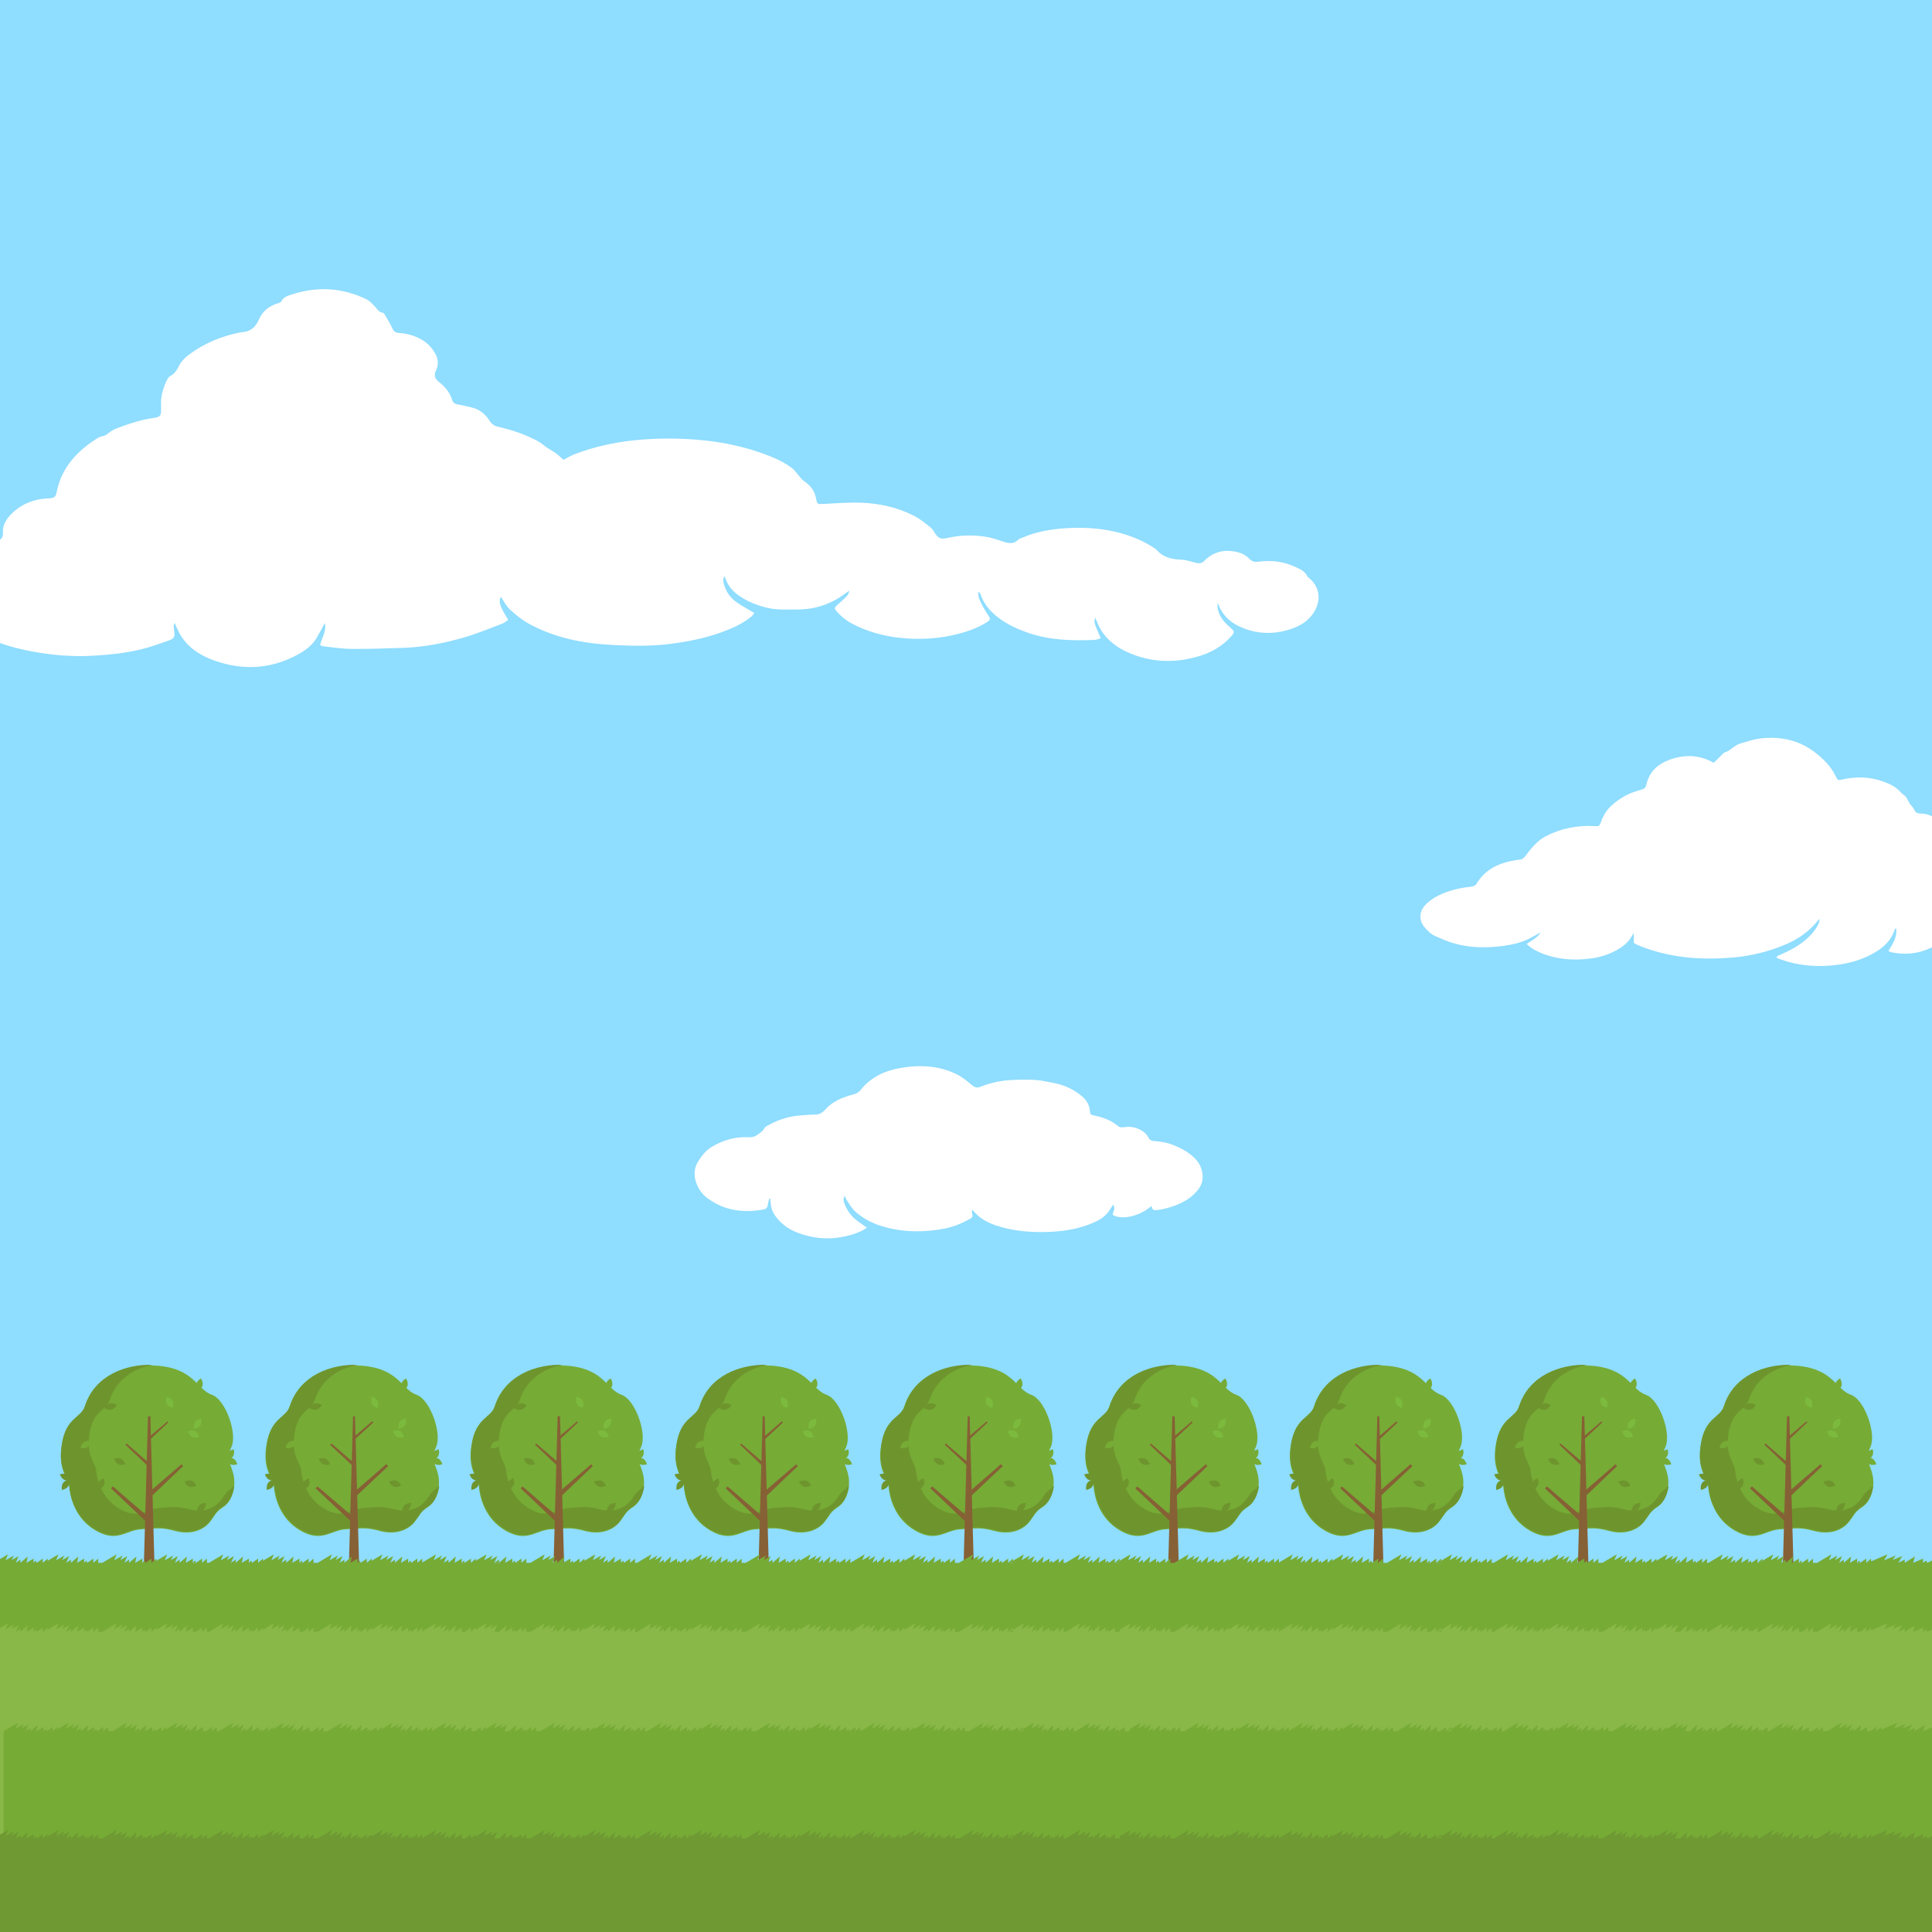 <?xml version="1.0" encoding="UTF-8"?>
<svg id="Laag_1" data-name="Laag 1" xmlns="http://www.w3.org/2000/svg" xmlns:xlink="http://www.w3.org/1999/xlink" viewBox="0 0 500 500">
  <rect x="0" y="0" width="500" height="500" fill="#333333" stroke="none"/>
  <defs>
    <style>
      .cls-1 {
        fill: #89b748;
      }

      .cls-1, .cls-2, .cls-3, .cls-4, .cls-5, .cls-6, .cls-7, .cls-8, .cls-9 {
        stroke-width: 0px;
      }

      .cls-2 {
        fill: #6f9933;
      }

      .cls-10 {
        clip-path: url(#clippath);
      }

      .cls-3 {
        fill: none;
      }

      .cls-4 {
        fill: #8fddff;
      }

      .cls-5 {
        fill: #866135;
      }

      .cls-6 {
        fill: #76ab36;
      }

      .cls-11 {
        clip-path: url(#clippath-1);
      }

      .cls-12 {
        clip-path: url(#clippath-2);
      }

      .cls-7 {
        fill: #6e952d;
      }

      .cls-8 {
        fill: #7cba3d;
      }

      .cls-9 {
        fill: #fff;
      }
    </style>
    <clipPath id="clippath">
      <rect class="cls-3" x="-1.64" width="501.64" height="501.64"/>
    </clipPath>
    <clipPath id="clippath-1">
      <rect class="cls-3" width="500" height="500"/>
    </clipPath>
    <clipPath id="clippath-2">
      <rect class="cls-3" width="504.37" height="504.37"/>
    </clipPath>
  </defs>
  <g class="cls-10">
    <g class="cls-11">
      <g class="cls-12">
        <rect class="cls-4" x="-1.64" y="-1.25" width="504.37" height="464.38"/>
        <g>
          <g>
            <g>
              <path class="cls-6" d="M40.32,353.42c-7.06-.4-15.74,2.42-18.36,10.69-1.01,3.13-4.84,2.82-5.95,9.78-1.11,6.76,1.71,8.37,1.92,10.89s1.41,8.27,6.96,11.4c5.55,3.13,7.67-.2,11.7-.4,4.03-.2,4.94-.61,8.98.5,4.03,1.01,7.16-.4,8.68-2.32s1.51-2.62,3.53-3.93,3.33-4.64,2.72-8.07c-.71-3.43-2.22-4.03-.61-7.46,1.61-3.43-1.51-12.31-5.04-13.52-4.03-1.41-4.54-6.96-14.63-7.57h.1Z"/>
              <path class="cls-7" d="M59.99,385.19c-1.82,1.11-1.71,1.82-3.13,3.43s-4.14,2.93-7.67,2.02-4.34-.61-7.87-.4-5.45,3.03-10.29.3-5.95-7.77-6.15-9.99c-.2-2.22-2.62-3.63-1.71-9.58,1.01-6.15,4.34-5.85,5.25-8.68,1.71-5.35,6.25-8.17,11.1-9.08-6.96-.2-15.03,2.72-17.55,10.69-1.01,3.13-4.84,2.82-5.95,9.78-1.11,6.76,1.71,8.37,1.92,10.89s1.41,8.27,6.96,11.4c5.55,3.13,7.67-.2,11.7-.4,4.03-.2,4.94-.61,8.98.5,4.03,1.01,7.16-.4,8.68-2.32s1.51-2.62,3.53-3.93c1.51-.91,2.52-2.93,2.82-5.25-.2.2-.4.3-.61.4v.2Z"/>
            </g>
            <g>
              <path class="cls-6" d="M50.81,358.16c.2-.91,1.21-1.41,1.21-1.41,0,0,.61.91.4,1.82s-1.21,1.41-1.21,1.41c0,0-.61-.91-.4-1.82Z"/>
              <path class="cls-6" d="M21.76,373.19c.81-.5,1.82-.2,1.82-.2,0,0-.2,1.11-.91,1.51-.81.5-1.82.2-1.82.2,0,0,.2-1.11.91-1.51Z"/>
              <path class="cls-8" d="M50.51,367.94c.5-.71,1.61-.81,1.61-.81,0,0,.2,1.11-.3,1.82-.5.71-1.61.81-1.61.81,0,0-.2-1.11.3-1.82Z"/>
              <path class="cls-8" d="M44.66,362.5c.4.81,0,1.82,0,1.82,0,0-1.11-.2-1.51-1.01s0-1.82,0-1.82c0,0,1.11.2,1.51,1.01Z"/>
              <path class="cls-8" d="M50.51,370.36c.81.4,1.01,1.51,1.01,1.51,0,0-1.01.4-1.82,0s-1.01-1.51-1.01-1.51c0,0,1.01-.4,1.82,0Z"/>
              <path class="cls-7" d="M26.91,384.39c-.4.81-1.41,1.21-1.41,1.21,0,0-.5-1.01-.1-1.82s1.41-1.21,1.41-1.21c0,0,.5,1.01.1,1.82Z"/>
              <path class="cls-7" d="M52.73,390.64c-.61.61-1.71.61-1.71.61,0,0,0-1.11.61-1.71s1.71-.61,1.71-.61c0,0,0,1.11-.61,1.71Z"/>
              <path class="cls-7" d="M49,384.79c-.81-.3-1.31-1.31-1.31-1.31,0,0,.91-.5,1.82-.3s1.31,1.31,1.31,1.31c0,0-.91.5-1.82.3Z"/>
              <path class="cls-7" d="M30.64,378.94c-.81-.4-1.11-1.41-1.11-1.41,0,0,1.01-.4,1.82,0,.81.4,1.11,1.41,1.11,1.41,0,0-1.01.4-1.82,0Z"/>
              <path class="cls-7" d="M28.82,364.82c-.91.2-1.82-.4-1.82-.4,0,0,.5-1.01,1.41-1.21s1.82.4,1.82.4c0,0-.5,1.01-1.41,1.21Z"/>
              <path class="cls-6" d="M59.59,378.94c-.81-.4-1.11-1.51-1.11-1.51,0,0,1.01-.4,1.82,0s1.11,1.51,1.11,1.51c0,0-1.01.4-1.82,0Z"/>
              <path class="cls-6" d="M60.29,376.92c-.5.71-1.61.91-1.61.91,0,0-.3-1.11.2-1.82s1.61-.91,1.61-.91c0,0,.3,1.11-.2,1.82Z"/>
              <path class="cls-7" d="M16.62,382.97c-.81-.4-1.11-1.41-1.11-1.41,0,0,1.01-.4,1.82,0s1.11,1.41,1.11,1.41c0,0-1.01.4-1.82,0Z"/>
              <path class="cls-7" d="M17.63,384.69c-.5.71-1.61.91-1.61.91,0,0-.2-1.11.3-1.82.5-.71,1.61-.91,1.61-.91,0,0,.2,1.11-.3,1.82Z"/>
            </g>
          </g>
          <g>
            <polygon class="cls-5" points="38.81 378.84 38.3 379.44 32.45 373.89 32.76 373.59 38.81 378.84"/>
            <polygon class="cls-5" points="38.2 386.5 39.01 387.41 47.38 379.44 46.98 378.94 38.2 386.5"/>
            <polygon class="cls-5" points="38.61 371.88 39.01 372.38 43.55 368.14 43.35 367.84 38.61 371.88"/>
            <polygon class="cls-5" points="38.91 393.06 38.1 394.07 28.72 385.19 29.23 384.69 38.91 393.06"/>
            <polygon class="cls-5" points="40.02 406.68 37.19 406.68 38.3 366.53 38.91 366.53 40.02 406.68"/>
          </g>
        </g>
        <g>
          <g>
            <g>
              <path class="cls-6" d="M93.28,353.42c-7.06-.4-15.74,2.42-18.36,10.69-1.01,3.13-4.84,2.82-5.95,9.78-1.11,6.76,1.71,8.37,1.92,10.89s1.41,8.27,6.96,11.4c5.55,3.13,7.67-.2,11.7-.4,4.03-.2,4.94-.61,8.98.5,4.03,1.01,7.16-.4,8.68-2.32s1.51-2.62,3.53-3.93,3.33-4.64,2.72-8.07c-.71-3.43-2.22-4.03-.61-7.46s-1.51-12.31-5.04-13.52c-4.03-1.41-4.54-6.96-14.63-7.57h.1Z"/>
              <path class="cls-7" d="M113.05,385.19c-1.82,1.11-1.71,1.82-3.13,3.43s-4.14,2.93-7.67,2.02-4.34-.61-7.87-.4-5.45,3.03-10.29.3c-4.84-2.72-5.95-7.77-6.15-9.99-.2-2.22-2.62-3.63-1.71-9.58,1.01-6.15,4.34-5.85,5.25-8.68,1.71-5.35,6.25-8.17,11.1-9.08-6.96-.2-15.03,2.72-17.55,10.69-1.01,3.13-4.84,2.82-5.95,9.78-1.11,6.76,1.71,8.37,1.92,10.89s1.41,8.27,6.96,11.4c5.55,3.13,7.67-.2,11.7-.4,4.03-.2,4.94-.61,8.98.5,4.03,1.01,7.16-.4,8.68-2.32s1.51-2.62,3.53-3.93c1.51-.91,2.52-2.93,2.82-5.25-.2.2-.4.3-.61.4v.2Z"/>
            </g>
            <g>
              <path class="cls-6" d="M103.87,358.16c.2-.91,1.21-1.41,1.21-1.41,0,0,.61.91.4,1.82s-1.21,1.41-1.21,1.41c0,0-.61-.91-.4-1.82Z"/>
              <path class="cls-6" d="M74.82,373.19c.81-.5,1.82-.2,1.82-.2,0,0-.2,1.11-.91,1.51-.81.5-1.82.2-1.82.2,0,0,.2-1.11.91-1.51Z"/>
              <path class="cls-8" d="M103.47,367.94c.5-.71,1.61-.81,1.61-.81,0,0,.2,1.11-.3,1.82-.5.71-1.61.81-1.61.81,0,0-.2-1.11.3-1.82Z"/>
              <path class="cls-8" d="M97.72,362.5c.4.81,0,1.82,0,1.82,0,0-1.11-.2-1.51-1.01s0-1.82,0-1.82c0,0,1.11.2,1.51,1.01Z"/>
              <path class="cls-8" d="M103.57,370.36c.81.4,1.01,1.51,1.01,1.51,0,0-1.01.4-1.82,0s-1.01-1.51-1.01-1.51c0,0,1.01-.4,1.82,0Z"/>
              <path class="cls-7" d="M79.96,384.39c-.4.81-1.41,1.21-1.41,1.21,0,0-.5-1.01-.1-1.82s1.41-1.21,1.41-1.21c0,0,.5,1.01.1,1.82Z"/>
              <path class="cls-7" d="M105.79,390.64c-.61.61-1.71.61-1.71.61,0,0,0-1.11.61-1.71s1.71-.61,1.71-.61c0,0,0,1.11-.61,1.71Z"/>
              <path class="cls-7" d="M101.96,384.79c-.81-.3-1.31-1.31-1.31-1.31,0,0,.91-.5,1.82-.3s1.31,1.31,1.31,1.31c0,0-.91.5-1.82.3Z"/>
              <path class="cls-7" d="M83.6,378.94c-.81-.4-1.11-1.41-1.11-1.41,0,0,1.01-.4,1.82,0s1.11,1.41,1.11,1.41c0,0-1.01.4-1.82,0Z"/>
              <path class="cls-7" d="M81.88,364.82c-.91.2-1.82-.4-1.82-.4,0,0,.5-1.01,1.41-1.21s1.82.4,1.82.4c0,0-.5,1.01-1.41,1.21Z"/>
              <path class="cls-6" d="M112.65,378.94c-.81-.4-1.11-1.51-1.11-1.51,0,0,1.01-.4,1.82,0s1.11,1.51,1.11,1.51c0,0-1.01.4-1.82,0Z"/>
              <path class="cls-6" d="M113.35,376.92c-.5.71-1.61.91-1.61.91,0,0-.3-1.11.2-1.82s1.61-.91,1.61-.91c0,0,.3,1.11-.2,1.82Z"/>
              <path class="cls-7" d="M69.68,382.97c-.81-.4-1.11-1.41-1.11-1.41,0,0,1.01-.4,1.82,0s1.11,1.41,1.11,1.41c0,0-1.01.4-1.82,0Z"/>
              <path class="cls-7" d="M70.68,384.69c-.5.71-1.61.91-1.61.91,0,0-.2-1.11.3-1.82.5-.71,1.61-.91,1.61-.91,0,0,.2,1.11-.3,1.82Z"/>
            </g>
          </g>
          <g>
            <polygon class="cls-5" points="91.87 378.84 91.36 379.44 85.41 373.89 85.82 373.59 91.87 378.84"/>
            <polygon class="cls-5" points="91.26 386.5 91.97 387.41 100.44 379.44 99.94 378.94 91.26 386.5"/>
            <polygon class="cls-5" points="91.57 371.88 91.97 372.38 96.61 368.14 96.31 367.84 91.57 371.88"/>
            <polygon class="cls-5" points="91.97 393.06 91.16 394.07 81.68 385.19 82.18 384.69 91.97 393.06"/>
            <polygon class="cls-5" points="92.98 406.68 90.25 406.68 91.36 366.53 91.87 366.53 92.98 406.68"/>
          </g>
        </g>
        <g>
          <g>
            <g>
              <path class="cls-6" d="M146.34,353.42c-7.06-.4-15.74,2.42-18.36,10.69-1.01,3.13-4.84,2.82-5.95,9.78-1.11,6.76,1.71,8.37,1.92,10.89s1.41,8.27,6.96,11.4c5.55,3.13,7.67-.2,11.7-.4,4.03-.2,4.94-.61,8.98.5,4.03,1.01,7.16-.4,8.68-2.32s1.51-2.62,3.53-3.93,3.33-4.64,2.72-8.07c-.71-3.43-2.22-4.03-.61-7.46,1.61-3.43-1.51-12.31-5.04-13.52-4.03-1.41-4.54-6.96-14.63-7.57h.1Z"/>
              <path class="cls-7" d="M166.11,385.19c-1.82,1.11-1.71,1.82-3.13,3.43s-4.14,2.93-7.67,2.02-4.34-.61-7.87-.4-5.45,3.03-10.29.3-5.95-7.77-6.15-9.99c-.2-2.22-2.62-3.63-1.71-9.58,1.01-6.15,4.34-5.85,5.25-8.68,1.71-5.35,6.25-8.17,11.1-9.08-6.96-.2-15.03,2.72-17.55,10.69-1.01,3.13-4.84,2.82-5.95,9.78-1.11,6.76,1.71,8.37,1.92,10.89s1.41,8.27,6.96,11.4c5.55,3.13,7.67-.2,11.7-.4,4.03-.2,4.94-.61,8.98.5,4.03,1.01,7.16-.4,8.68-2.32s1.51-2.62,3.53-3.93c1.51-.91,2.52-2.93,2.82-5.25-.2.2-.4.3-.61.4v.2Z"/>
            </g>
            <g>
              <path class="cls-6" d="M156.83,358.16c.2-.91,1.21-1.41,1.21-1.41,0,0,.61.91.4,1.82s-1.21,1.41-1.21,1.41c0,0-.61-.91-.4-1.82Z"/>
              <path class="cls-6" d="M127.88,373.19c.81-.5,1.82-.2,1.82-.2,0,0-.2,1.11-.91,1.51-.81.5-1.82.2-1.82.2,0,0,.2-1.11.91-1.51Z"/>
              <path class="cls-8" d="M156.53,367.94c.5-.71,1.61-.81,1.61-.81,0,0,.2,1.11-.3,1.82-.5.71-1.61.81-1.61.81,0,0-.2-1.11.3-1.82Z"/>
              <path class="cls-8" d="M150.78,362.5c.4.81,0,1.82,0,1.82,0,0-1.11-.2-1.51-1.01s0-1.82,0-1.82c0,0,1.11.2,1.51,1.01Z"/>
              <path class="cls-8" d="M156.53,370.36c.81.4,1.01,1.51,1.01,1.51,0,0-1.01.4-1.82,0s-1.01-1.51-1.01-1.51c0,0,1.01-.4,1.82,0Z"/>
              <path class="cls-7" d="M132.92,384.39c-.4.81-1.41,1.21-1.41,1.21,0,0-.5-1.01-.1-1.82s1.41-1.21,1.41-1.21c0,0,.5,1.01.1,1.82Z"/>
              <path class="cls-7" d="M158.75,390.64c-.61.61-1.71.61-1.71.61,0,0,0-1.11.61-1.71s1.71-.61,1.71-.61c0,0,0,1.11-.61,1.71Z"/>
              <path class="cls-7" d="M155.01,384.79c-.81-.3-1.31-1.31-1.31-1.31,0,0,.91-.5,1.82-.3s1.31,1.31,1.31,1.31c0,0-.91.5-1.82.3Z"/>
              <path class="cls-7" d="M136.66,378.94c-.81-.4-1.11-1.41-1.11-1.41,0,0,1.01-.4,1.82,0s1.11,1.41,1.11,1.41c0,0-1.01.4-1.82,0Z"/>
              <path class="cls-7" d="M134.84,364.82c-.91.2-1.82-.4-1.82-.4,0,0,.5-1.01,1.41-1.21s1.82.4,1.82.4c0,0-.5,1.01-1.41,1.21Z"/>
              <path class="cls-6" d="M165.61,378.94c-.81-.4-1.11-1.51-1.11-1.51,0,0,1.01-.4,1.82,0s1.11,1.51,1.11,1.51c0,0-1.01.4-1.82,0Z"/>
              <path class="cls-6" d="M166.31,376.92c-.5.71-1.61.91-1.61.91,0,0-.3-1.11.2-1.82s1.61-.91,1.61-.91c0,0,.3,1.11-.2,1.82Z"/>
              <path class="cls-7" d="M122.63,382.97c-.81-.4-1.11-1.41-1.11-1.41,0,0,1.01-.4,1.82,0s1.11,1.41,1.11,1.41c0,0-1.01.4-1.82,0Z"/>
              <path class="cls-7" d="M123.64,384.69c-.5.71-1.61.91-1.61.91,0,0-.2-1.11.3-1.82.5-.71,1.61-.91,1.61-.91,0,0,.2,1.11-.3,1.82Z"/>
            </g>
          </g>
          <g>
            <polygon class="cls-5" points="144.93 378.84 144.32 379.44 138.47 373.89 138.77 373.59 144.93 378.84"/>
            <polygon class="cls-5" points="144.22 386.5 145.03 387.41 153.4 379.44 153 378.94 144.22 386.5"/>
            <polygon class="cls-5" points="144.62 371.88 145.03 372.38 149.57 368.14 149.37 367.84 144.62 371.88"/>
            <polygon class="cls-5" points="144.93 393.06 144.12 394.07 134.74 385.19 135.24 384.69 144.93 393.06"/>
            <polygon class="cls-5" points="146.04 406.68 143.21 406.68 144.32 366.53 144.93 366.53 146.04 406.68"/>
          </g>
        </g>
        <g>
          <g>
            <g>
              <path class="cls-6" d="M199.4,353.42c-7.06-.4-15.74,2.42-18.36,10.69-1.01,3.13-4.84,2.82-5.95,9.78-1.11,6.76,1.71,8.37,1.92,10.89s1.41,8.27,6.96,11.4c5.55,3.13,7.67-.2,11.7-.4,4.03-.2,4.94-.61,8.98.5,4.03,1.01,7.16-.4,8.68-2.32s1.51-2.62,3.53-3.93,3.33-4.64,2.72-8.07c-.71-3.43-2.22-4.03-.61-7.46,1.61-3.43-1.51-12.31-5.04-13.52-4.03-1.41-4.54-6.96-14.63-7.57h.1Z"/>
              <path class="cls-7" d="M219.07,385.19c-1.82,1.11-1.71,1.82-3.13,3.43s-4.14,2.93-7.67,2.02-4.34-.61-7.87-.4-5.45,3.03-10.29.3-5.95-7.77-6.15-9.99c-.2-2.22-2.62-3.63-1.71-9.58,1.01-6.15,4.34-5.85,5.25-8.68,1.71-5.35,6.25-8.17,11.1-9.08-6.96-.2-15.03,2.72-17.55,10.69-1.01,3.13-4.84,2.82-5.95,9.78-1.11,6.76,1.71,8.37,1.92,10.89s1.41,8.27,6.96,11.4c5.55,3.13,7.67-.2,11.7-.4,4.03-.2,4.94-.61,8.98.5,4.03,1.01,7.16-.4,8.68-2.32s1.51-2.62,3.53-3.93c1.51-.91,2.52-2.93,2.82-5.25-.2.2-.4.3-.61.4v.2Z"/>
            </g>
            <g>
              <path class="cls-6" d="M209.89,358.16c.2-.91,1.21-1.41,1.21-1.41,0,0,.61.91.4,1.82s-1.21,1.41-1.21,1.41c0,0-.61-.91-.4-1.82Z"/>
              <path class="cls-6" d="M180.84,373.19c.81-.5,1.82-.2,1.82-.2,0,0-.2,1.11-.91,1.51-.81.5-1.82.2-1.82.2,0,0,.2-1.11.91-1.51Z"/>
              <path class="cls-8" d="M209.59,367.94c.5-.71,1.61-.81,1.61-.81,0,0,.2,1.11-.3,1.82-.5.71-1.61.81-1.61.81,0,0-.2-1.11.3-1.82Z"/>
              <path class="cls-8" d="M203.74,362.5c.4.81,0,1.82,0,1.82,0,0-1.11-.2-1.51-1.01s0-1.82,0-1.82c0,0,1.11.2,1.51,1.01Z"/>
              <path class="cls-8" d="M209.59,370.36c.81.4,1.01,1.51,1.01,1.51,0,0-1.01.4-1.82,0s-1.01-1.51-1.01-1.51c0,0,1.01-.4,1.82,0Z"/>
              <path class="cls-7" d="M185.98,384.39c-.4.81-1.41,1.21-1.41,1.21,0,0-.5-1.01-.1-1.82s1.41-1.21,1.41-1.21c0,0,.5,1.01.1,1.82Z"/>
              <path class="cls-7" d="M211.81,390.64c-.61.61-1.71.61-1.71.61,0,0,0-1.11.61-1.71s1.71-.61,1.71-.61c0,0,0,1.11-.61,1.71Z"/>
              <path class="cls-7" d="M208.07,384.79c-.81-.3-1.31-1.31-1.31-1.31,0,0,.91-.5,1.82-.3s1.31,1.31,1.31,1.31c0,0-.91.5-1.82.3Z"/>
              <path class="cls-7" d="M189.72,378.94c-.81-.4-1.11-1.41-1.11-1.41,0,0,1.01-.4,1.82,0s1.11,1.41,1.11,1.41c0,0-1.01.4-1.82,0Z"/>
              <path class="cls-7" d="M187.9,364.82c-.91.2-1.82-.4-1.82-.4,0,0,.5-1.01,1.41-1.21s1.82.4,1.82.4c0,0-.5,1.01-1.41,1.21Z"/>
              <path class="cls-6" d="M218.67,378.94c-.81-.4-1.11-1.51-1.11-1.51,0,0,1.01-.4,1.82,0s1.11,1.51,1.11,1.51c0,0-1.01.4-1.82,0Z"/>
              <path class="cls-6" d="M219.37,376.92c-.5.71-1.61.91-1.61.91,0,0-.3-1.11.2-1.82s1.61-.91,1.61-.91c0,0,.3,1.11-.2,1.82Z"/>
              <path class="cls-7" d="M175.69,382.97c-.81-.4-1.11-1.41-1.11-1.41,0,0,1.01-.4,1.82,0s1.11,1.41,1.11,1.41c0,0-1.01.4-1.82,0Z"/>
              <path class="cls-7" d="M176.7,384.69c-.5.71-1.61.91-1.61.91,0,0-.2-1.11.3-1.82.5-.71,1.61-.91,1.61-.91,0,0,.2,1.11-.3,1.82Z"/>
            </g>
          </g>
          <g>
            <polygon class="cls-5" points="197.89 378.84 197.38 379.44 191.53 373.89 191.83 373.59 197.89 378.84"/>
            <polygon class="cls-5" points="197.28 386.5 198.09 387.41 206.46 379.44 206.06 378.94 197.28 386.5"/>
            <polygon class="cls-5" points="197.68 371.88 198.09 372.38 202.63 368.14 202.32 367.84 197.68 371.88"/>
            <polygon class="cls-5" points="197.99 393.06 197.18 394.07 187.8 385.19 188.3 384.69 197.99 393.06"/>
            <polygon class="cls-5" points="199 406.68 196.27 406.68 197.38 366.53 197.89 366.53 199 406.68"/>
          </g>
        </g>
        <g>
          <g>
            <g>
              <path class="cls-6" d="M252.36,353.42c-7.06-.4-15.74,2.42-18.36,10.69-1.01,3.13-4.84,2.82-5.95,9.78-1.11,6.76,1.71,8.37,1.92,10.89s1.41,8.27,6.96,11.4c5.55,3.13,7.67-.2,11.7-.4,4.03-.2,4.94-.61,8.98.5,4.03,1.01,7.16-.4,8.68-2.32s1.51-2.62,3.53-3.93,3.33-4.64,2.72-8.07c-.71-3.43-2.22-4.03-.61-7.46s-1.51-12.31-5.04-13.52c-4.03-1.41-4.54-6.96-14.63-7.57h.1Z"/>
              <path class="cls-7" d="M272.13,385.19c-1.82,1.11-1.71,1.82-3.13,3.43s-4.14,2.93-7.67,2.02-4.34-.61-7.87-.4c-3.53.2-5.45,3.03-10.29.3s-5.95-7.77-6.15-9.99c-.2-2.22-2.62-3.63-1.71-9.58,1.01-6.15,4.34-5.85,5.25-8.68,1.71-5.35,6.25-8.17,11.1-9.08-6.96-.2-15.03,2.72-17.55,10.69-1.01,3.13-4.84,2.82-5.95,9.78-1.11,6.76,1.71,8.37,1.92,10.89s1.41,8.27,6.96,11.4c5.55,3.13,7.67-.2,11.7-.4,4.03-.2,4.94-.61,8.98.5,4.03,1.01,7.16-.4,8.68-2.32s1.51-2.62,3.53-3.93c1.51-.91,2.52-2.93,2.82-5.25-.2.2-.4.3-.61.4v.2Z"/>
            </g>
            <g>
              <path class="cls-6" d="M262.95,358.16c.2-.91,1.21-1.41,1.21-1.41,0,0,.61.91.4,1.82s-1.21,1.41-1.21,1.41c0,0-.61-.91-.4-1.82Z"/>
              <path class="cls-6" d="M233.9,373.19c.81-.5,1.82-.2,1.82-.2,0,0-.2,1.11-.91,1.51-.81.5-1.82.2-1.82.2,0,0,.2-1.11.91-1.51Z"/>
              <path class="cls-8" d="M262.55,367.94c.5-.71,1.61-.81,1.61-.81,0,0,.2,1.11-.3,1.82-.5.71-1.61.81-1.61.81,0,0-.2-1.11.3-1.82Z"/>
              <path class="cls-8" d="M256.8,362.5c.4.81,0,1.82,0,1.82,0,0-1.11-.2-1.51-1.01s0-1.82,0-1.82c0,0,1.11.2,1.51,1.01Z"/>
              <path class="cls-8" d="M262.65,370.36c.81.4,1.01,1.51,1.01,1.51,0,0-1.01.4-1.82,0s-1.01-1.51-1.01-1.51c0,0,1.01-.4,1.82,0Z"/>
              <path class="cls-7" d="M239.04,384.39c-.4.81-1.41,1.21-1.41,1.21,0,0-.5-1.01-.1-1.82s1.41-1.21,1.41-1.21c0,0,.5,1.01.1,1.82Z"/>
              <path class="cls-7" d="M264.87,390.64c-.61.61-1.71.61-1.71.61,0,0,0-1.11.61-1.71s1.71-.61,1.71-.61c0,0,0,1.11-.61,1.71Z"/>
              <path class="cls-7" d="M261.03,384.79c-.81-.3-1.31-1.31-1.31-1.31,0,0,.91-.5,1.82-.3s1.31,1.31,1.31,1.31c0,0-.91.5-1.82.3Z"/>
              <path class="cls-7" d="M242.67,378.94c-.81-.4-1.11-1.41-1.11-1.41,0,0,1.01-.4,1.82,0s1.11,1.41,1.11,1.41c0,0-1.01.4-1.82,0Z"/>
              <path class="cls-7" d="M240.96,364.82c-.91.2-1.82-.4-1.82-.4,0,0,.5-1.01,1.41-1.21s1.82.4,1.82.4c0,0-.5,1.01-1.41,1.21Z"/>
              <path class="cls-6" d="M271.62,378.94c-.81-.4-1.11-1.51-1.11-1.51,0,0,1.01-.4,1.82,0s1.11,1.51,1.11,1.51c0,0-1.01.4-1.82,0Z"/>
              <path class="cls-6" d="M272.33,376.92c-.5.71-1.61.91-1.61.91,0,0-.3-1.11.2-1.82s1.61-.91,1.61-.91c0,0,.3,1.11-.2,1.82Z"/>
              <path class="cls-7" d="M228.75,382.97c-.81-.4-1.11-1.41-1.11-1.41,0,0,1.01-.4,1.82,0s1.11,1.41,1.11,1.41c0,0-1.01.4-1.82,0Z"/>
              <path class="cls-7" d="M229.76,384.69c-.5.71-1.61.91-1.61.91,0,0-.2-1.11.3-1.82.5-.71,1.61-.91,1.61-.91,0,0,.2,1.11-.3,1.82Z"/>
            </g>
          </g>
          <g>
            <polygon class="cls-5" points="250.95 378.84 250.44 379.44 244.49 373.89 244.79 373.59 250.95 378.84"/>
            <polygon class="cls-5" points="250.34 386.5 251.05 387.41 259.52 379.44 259.02 378.94 250.34 386.5"/>
            <polygon class="cls-5" points="250.64 371.88 251.05 372.38 255.59 368.14 255.38 367.84 250.64 371.88"/>
            <polygon class="cls-5" points="251.05 393.06 250.14 394.07 240.76 385.19 241.26 384.69 251.05 393.06"/>
            <polygon class="cls-5" points="252.05 406.68 249.33 406.68 250.44 366.53 250.95 366.53 252.05 406.68"/>
          </g>
        </g>
        <g>
          <g>
            <g>
              <path class="cls-6" d="M305.42,353.42c-7.06-.4-15.74,2.42-18.36,10.69-1.01,3.13-4.84,2.82-5.95,9.78-1.11,6.76,1.71,8.37,1.92,10.89s1.41,8.27,6.96,11.4c5.55,3.13,7.67-.2,11.7-.4,4.03-.2,4.94-.61,8.98.5,4.03,1.01,7.16-.4,8.68-2.32s1.51-2.62,3.53-3.93,3.33-4.64,2.72-8.07c-.71-3.43-2.22-4.03-.61-7.46s-1.51-12.31-5.04-13.52c-4.03-1.41-4.54-6.96-14.63-7.57h.1Z"/>
              <path class="cls-7" d="M325.19,385.19c-1.82,1.11-1.71,1.82-3.13,3.43s-4.14,2.93-7.67,2.02-4.34-.61-7.87-.4-5.45,3.03-10.29.3c-4.84-2.72-5.95-7.77-6.15-9.99-.2-2.22-2.62-3.63-1.71-9.58,1.01-6.15,4.34-5.85,5.25-8.68,1.71-5.35,6.25-8.17,11.1-9.08-6.96-.2-15.03,2.72-17.55,10.69-1.01,3.13-4.84,2.82-5.95,9.78-1.11,6.76,1.71,8.37,1.92,10.89s1.41,8.27,6.96,11.4c5.55,3.13,7.67-.2,11.7-.4,4.03-.2,4.94-.61,8.98.5,4.03,1.01,7.16-.4,8.68-2.32s1.51-2.62,3.53-3.93c1.51-.91,2.52-2.93,2.82-5.25-.2.2-.4.3-.61.4v.2Z"/>
            </g>
            <g>
              <path class="cls-6" d="M315.91,358.16c.2-.91,1.21-1.41,1.21-1.41,0,0,.61.91.4,1.82s-1.21,1.41-1.21,1.41c0,0-.61-.91-.4-1.82Z"/>
              <path class="cls-6" d="M286.86,373.19c.81-.5,1.82-.2,1.82-.2,0,0-.2,1.11-.91,1.51-.81.5-1.82.2-1.82.2,0,0,.2-1.11.91-1.51Z"/>
              <path class="cls-8" d="M315.61,367.94c.5-.71,1.61-.81,1.61-.81,0,0,.2,1.11-.3,1.82-.5.71-1.61.81-1.61.81,0,0-.2-1.11.3-1.82Z"/>
              <path class="cls-8" d="M309.86,362.5c.4.81,0,1.82,0,1.82,0,0-1.11-.2-1.51-1.01s0-1.82,0-1.82c0,0,1.11.2,1.51,1.01Z"/>
              <path class="cls-8" d="M315.61,370.36c.81.4,1.01,1.51,1.01,1.51,0,0-1.01.4-1.82,0s-1.01-1.51-1.01-1.51c0,0,1.01-.4,1.82,0Z"/>
              <path class="cls-7" d="M292,384.39c-.4.81-1.41,1.21-1.41,1.21,0,0-.5-1.01-.1-1.82s1.41-1.21,1.41-1.21c0,0,.5,1.01.1,1.82Z"/>
              <path class="cls-7" d="M317.82,390.64c-.61.61-1.71.61-1.71.61,0,0,0-1.11.61-1.71s1.71-.61,1.71-.61c0,0,0,1.11-.61,1.71Z"/>
              <path class="cls-7" d="M314.09,384.79c-.81-.3-1.31-1.31-1.31-1.31,0,0,.91-.5,1.82-.3s1.31,1.31,1.31,1.31c0,0-.91.5-1.82.3Z"/>
              <path class="cls-7" d="M295.73,378.94c-.81-.4-1.11-1.41-1.11-1.41,0,0,1.01-.4,1.82,0s1.11,1.41,1.11,1.41c0,0-1.01.4-1.82,0Z"/>
              <path class="cls-7" d="M293.92,364.82c-.91.2-1.82-.4-1.82-.4,0,0,.5-1.01,1.41-1.21s1.82.4,1.82.4c0,0-.5,1.01-1.41,1.21Z"/>
              <path class="cls-6" d="M324.68,378.94c-.81-.4-1.11-1.51-1.11-1.51,0,0,1.01-.4,1.82,0s1.11,1.51,1.11,1.51c0,0-1.01.4-1.82,0Z"/>
              <path class="cls-6" d="M325.39,376.92c-.5.71-1.61.91-1.61.91,0,0-.3-1.11.2-1.82s1.61-.91,1.61-.91c0,0,.3,1.11-.2,1.82Z"/>
              <path class="cls-7" d="M281.71,382.97c-.81-.4-1.11-1.41-1.11-1.41,0,0,1.01-.4,1.82,0s1.11,1.41,1.11,1.41c0,0-1.01.4-1.82,0Z"/>
              <path class="cls-7" d="M282.72,384.69c-.5.71-1.61.91-1.61.91,0,0-.2-1.11.3-1.82.5-.71,1.61-.91,1.61-.91,0,0,.2,1.11-.3,1.82Z"/>
            </g>
          </g>
          <g>
            <polygon class="cls-5" points="303.9 378.84 303.4 379.44 297.55 373.89 297.85 373.59 303.9 378.84"/>
            <polygon class="cls-5" points="303.3 386.5 304.11 387.41 312.48 379.44 312.07 378.94 303.3 386.5"/>
            <polygon class="cls-5" points="303.7 371.88 304.11 372.38 308.64 368.14 308.44 367.84 303.7 371.88"/>
            <polygon class="cls-5" points="304 393.06 303.2 394.07 293.82 385.19 294.32 384.69 304 393.06"/>
            <polygon class="cls-5" points="305.11 406.68 302.29 406.68 303.4 366.53 304 366.53 305.11 406.68"/>
          </g>
        </g>
        <g>
          <g>
            <g>
              <path class="cls-6" d="M358.38,353.42c-7.06-.4-15.74,2.42-18.36,10.69-1.01,3.13-4.84,2.82-5.95,9.78-1.11,6.76,1.71,8.37,1.92,10.89s1.41,8.27,6.96,11.4c5.55,3.13,7.67-.2,11.7-.4,4.03-.2,4.94-.61,8.98.5,4.03,1.01,7.16-.4,8.68-2.32s1.51-2.62,3.53-3.93,3.33-4.64,2.72-8.07c-.71-3.43-2.22-4.03-.61-7.46s-1.51-12.31-5.04-13.52c-4.03-1.41-4.54-6.96-14.63-7.57h.1Z"/>
              <path class="cls-7" d="M378.15,385.19c-1.82,1.11-1.71,1.82-3.13,3.43s-4.14,2.93-7.67,2.02-4.34-.61-7.87-.4-5.45,3.03-10.29.3c-4.84-2.72-5.95-7.77-6.15-9.99-.2-2.22-2.62-3.63-1.71-9.58,1.01-6.15,4.34-5.85,5.25-8.68,1.71-5.35,6.25-8.17,11.1-9.08-6.96-.2-15.03,2.72-17.55,10.69-1.01,3.13-4.84,2.82-5.95,9.78-1.11,6.76,1.71,8.37,1.92,10.89s1.41,8.27,6.96,11.4c5.55,3.13,7.67-.2,11.7-.4,4.03-.2,4.94-.61,8.98.5,4.03,1.01,7.16-.4,8.68-2.32s1.51-2.62,3.53-3.93c1.51-.91,2.52-2.93,2.82-5.25-.2.2-.4.3-.61.4v.2Z"/>
            </g>
            <g>
              <path class="cls-6" d="M368.97,358.16c.2-.91,1.21-1.41,1.21-1.41,0,0,.61.91.4,1.82s-1.21,1.41-1.21,1.41c0,0-.61-.91-.4-1.82Z"/>
              <path class="cls-6" d="M339.92,373.19c.81-.5,1.82-.2,1.82-.2,0,0-.2,1.11-.91,1.51-.81.5-1.82.2-1.82.2,0,0,.2-1.11.91-1.51Z"/>
              <path class="cls-8" d="M368.66,367.94c.5-.71,1.61-.81,1.61-.81,0,0,.2,1.11-.3,1.82-.5.71-1.61.81-1.61.81,0,0-.2-1.11.3-1.82Z"/>
              <path class="cls-8" d="M362.81,362.5c.4.81,0,1.82,0,1.82,0,0-1.11-.2-1.51-1.01s0-1.82,0-1.82c0,0,1.11.2,1.51,1.01Z"/>
              <path class="cls-8" d="M368.66,370.36c.81.4,1.01,1.51,1.01,1.51,0,0-1.01.4-1.82,0s-1.01-1.51-1.01-1.51c0,0,1.01-.4,1.82,0Z"/>
              <path class="cls-7" d="M345.06,384.39c-.4.81-1.41,1.21-1.41,1.21,0,0-.5-1.01-.1-1.82s1.41-1.21,1.41-1.21c0,0,.5,1.01.1,1.82Z"/>
              <path class="cls-7" d="M370.88,390.64c-.61.61-1.71.61-1.71.61,0,0,0-1.11.61-1.71s1.71-.61,1.71-.61c0,0,0,1.11-.61,1.71Z"/>
              <path class="cls-7" d="M367.05,384.79c-.81-.3-1.31-1.31-1.31-1.31,0,0,.91-.5,1.82-.3s1.31,1.31,1.31,1.31c0,0-.91.5-1.82.3Z"/>
              <path class="cls-7" d="M348.69,378.94c-.81-.4-1.11-1.41-1.11-1.41,0,0,1.01-.4,1.82,0s1.11,1.41,1.11,1.41c0,0-1.01.4-1.82,0Z"/>
              <path class="cls-7" d="M346.98,364.82c-.91.2-1.82-.4-1.82-.4,0,0,.5-1.01,1.41-1.21s1.82.4,1.82.4c0,0-.5,1.01-1.41,1.21Z"/>
              <path class="cls-6" d="M377.74,378.94c-.81-.4-1.11-1.51-1.11-1.51,0,0,1.01-.4,1.82,0s1.11,1.51,1.11,1.51c0,0-1.01.4-1.82,0Z"/>
              <path class="cls-6" d="M378.45,376.92c-.5.71-1.61.91-1.61.91,0,0-.3-1.11.2-1.82s1.61-.91,1.61-.91c0,0,.3,1.11-.2,1.82Z"/>
              <path class="cls-7" d="M334.77,382.97c-.81-.4-1.11-1.41-1.11-1.41,0,0,1.01-.4,1.82,0s1.11,1.41,1.11,1.41c0,0-1.01.4-1.82,0Z"/>
              <path class="cls-7" d="M335.78,384.69c-.5.71-1.61.91-1.61.91,0,0-.2-1.11.3-1.82.5-.71,1.61-.91,1.61-.91,0,0,.2,1.11-.3,1.82Z"/>
            </g>
          </g>
          <g>
            <polygon class="cls-5" points="356.96 378.84 356.46 379.44 350.61 373.89 350.91 373.59 356.96 378.84"/>
            <polygon class="cls-5" points="356.36 386.5 357.06 387.41 365.54 379.44 365.03 378.94 356.36 386.5"/>
            <polygon class="cls-5" points="356.76 371.88 357.17 372.38 361.7 368.14 361.4 367.84 356.76 371.88"/>
            <polygon class="cls-5" points="357.06 393.06 356.26 394.07 346.88 385.19 347.28 384.69 357.06 393.06"/>
            <polygon class="cls-5" points="358.07 406.68 355.35 406.68 356.46 366.53 356.96 366.53 358.07 406.68"/>
          </g>
        </g>
        <g>
          <g>
            <g>
              <path class="cls-6" d="M411.43,353.42c-7.06-.4-15.74,2.42-18.36,10.69-1.01,3.13-4.84,2.82-5.95,9.78-1.11,6.76,1.71,8.37,1.92,10.89s1.41,8.27,6.96,11.4c5.55,3.13,7.67-.2,11.7-.4,4.03-.2,4.94-.61,8.98.5,4.03,1.01,7.16-.4,8.68-2.32s1.51-2.62,3.53-3.93,3.33-4.64,2.72-8.07c-.71-3.43-2.22-4.03-.61-7.46s-1.51-12.31-5.04-13.52c-4.03-1.41-4.54-6.96-14.63-7.57h.1Z"/>
              <path class="cls-7" d="M431.21,385.19c-1.82,1.11-1.71,1.82-3.13,3.43s-4.14,2.93-7.67,2.02-4.34-.61-7.87-.4-5.45,3.03-10.29.3c-4.84-2.72-5.95-7.77-6.15-9.99-.2-2.22-2.62-3.63-1.71-9.58,1.01-6.15,4.34-5.85,5.25-8.68,1.71-5.35,6.25-8.17,11.1-9.08-6.96-.2-15.03,2.72-17.55,10.69-1.01,3.13-4.84,2.82-5.95,9.78-1.11,6.76,1.71,8.37,1.92,10.89s1.41,8.27,6.96,11.4c5.55,3.13,7.67-.2,11.7-.4,4.03-.2,4.94-.61,8.98.5,4.03,1.01,7.16-.4,8.68-2.32s1.51-2.62,3.53-3.93c1.51-.91,2.52-2.93,2.82-5.25-.2.2-.4.3-.61.4v.2Z"/>
            </g>
            <g>
              <path class="cls-6" d="M421.93,358.16c.2-.91,1.21-1.41,1.21-1.41,0,0,.61.91.4,1.82s-1.21,1.41-1.21,1.41c0,0-.61-.91-.4-1.82Z"/>
              <path class="cls-6" d="M392.98,373.19c.81-.5,1.82-.2,1.82-.2,0,0-.2,1.11-.91,1.51-.81.5-1.82.2-1.82.2,0,0,.2-1.11.91-1.51Z"/>
              <path class="cls-8" d="M421.62,367.94c.5-.71,1.61-.81,1.61-.81,0,0,.2,1.11-.3,1.82-.5.71-1.61.81-1.61.81,0,0-.2-1.11.3-1.82Z"/>
              <path class="cls-8" d="M415.87,362.5c.4.81,0,1.82,0,1.82,0,0-1.11-.2-1.51-1.01s0-1.82,0-1.82c0,0,1.11.2,1.51,1.01Z"/>
              <path class="cls-8" d="M421.62,370.36c.81.4,1.01,1.51,1.01,1.51,0,0-1.01.4-1.82,0s-1.01-1.51-1.01-1.51c0,0,1.01-.4,1.82,0Z"/>
              <path class="cls-7" d="M398.02,384.39c-.4.81-1.41,1.21-1.41,1.21,0,0-.5-1.01-.1-1.82s1.41-1.21,1.41-1.21c0,0,.5,1.01.1,1.82Z"/>
              <path class="cls-7" d="M423.94,390.64c-.61.61-1.71.61-1.71.61,0,0,0-1.11.61-1.71s1.71-.61,1.71-.61c0,0,0,1.11-.61,1.71Z"/>
              <path class="cls-7" d="M420.11,384.79c-.81-.3-1.31-1.31-1.31-1.31,0,0,.91-.5,1.82-.3s1.31,1.31,1.31,1.31c0,0-.91.5-1.82.3Z"/>
              <path class="cls-7" d="M401.75,378.94c-.81-.4-1.11-1.41-1.11-1.41,0,0,1.01-.4,1.82,0s1.11,1.41,1.11,1.41c0,0-1.01.4-1.82,0Z"/>
              <path class="cls-7" d="M399.94,364.82c-.91.2-1.82-.4-1.82-.4,0,0,.5-1.01,1.41-1.21s1.82.4,1.82.4c0,0-.5,1.01-1.41,1.21Z"/>
              <path class="cls-6" d="M430.7,378.94c-.81-.4-1.11-1.51-1.11-1.51,0,0,1.01-.4,1.82,0s1.11,1.51,1.11,1.51c0,0-1.01.4-1.82,0Z"/>
              <path class="cls-6" d="M431.41,376.92c-.5.71-1.61.91-1.61.91,0,0-.3-1.11.2-1.82s1.61-.91,1.61-.91c0,0,.3,1.11-.2,1.82Z"/>
              <path class="cls-7" d="M387.83,382.97c-.81-.4-1.11-1.41-1.11-1.41,0,0,1.01-.4,1.82,0s1.11,1.41,1.11,1.41c0,0-1.01.4-1.82,0Z"/>
              <path class="cls-7" d="M388.84,384.69c-.5.71-1.61.91-1.61.91,0,0-.2-1.11.3-1.82.5-.71,1.61-.91,1.61-.91,0,0,.2,1.11-.3,1.82Z"/>
            </g>
          </g>
          <g>
            <polygon class="cls-5" points="410.02 378.84 409.42 379.44 403.57 373.89 403.87 373.59 410.02 378.84"/>
            <polygon class="cls-5" points="409.42 386.5 410.12 387.41 418.5 379.44 418.09 378.94 409.42 386.5"/>
            <polygon class="cls-5" points="409.72 371.88 410.12 372.38 414.66 368.14 414.46 367.84 409.72 371.88"/>
            <polygon class="cls-5" points="410.12 393.06 409.22 394.07 399.83 385.19 400.34 384.69 410.12 393.06"/>
            <polygon class="cls-5" points="411.13 406.68 408.31 406.68 409.42 366.53 410.02 366.53 411.13 406.68"/>
          </g>
        </g>
        <g>
          <g>
            <g>
              <path class="cls-6" d="M464.49,353.42c-7.06-.4-15.74,2.42-18.36,10.69-1.01,3.13-4.84,2.82-5.95,9.78-1.11,6.76,1.71,8.37,1.92,10.89s1.41,8.27,6.96,11.4c5.55,3.13,7.67-.2,11.7-.4,4.03-.2,4.94-.61,8.98.5,4.03,1.01,7.16-.4,8.68-2.32s1.51-2.62,3.53-3.93,3.33-4.64,2.72-8.07c-.71-3.43-2.22-4.03-.61-7.46s-1.51-12.31-5.04-13.52c-4.03-1.41-4.54-6.96-14.63-7.57h.1Z"/>
              <path class="cls-7" d="M484.16,385.19c-1.82,1.11-1.71,1.82-3.13,3.43s-4.14,2.93-7.67,2.02-4.34-.61-7.87-.4-5.45,3.03-10.29.3c-4.84-2.72-5.95-7.77-6.15-9.99-.2-2.22-2.62-3.63-1.71-9.58,1.01-6.15,4.34-5.85,5.25-8.68,1.71-5.35,6.25-8.17,11.1-9.08-6.96-.2-15.03,2.72-17.55,10.69-1.01,3.13-4.84,2.82-5.95,9.78-1.11,6.76,1.71,8.37,1.92,10.89s1.41,8.27,6.96,11.4c5.55,3.13,7.67-.2,11.7-.4,4.03-.2,4.94-.61,8.98.5,4.03,1.01,7.16-.4,8.68-2.32s1.51-2.62,3.53-3.93c1.51-.91,2.52-2.93,2.82-5.25-.2.2-.4.3-.61.4v.2Z"/>
            </g>
            <g>
              <path class="cls-6" d="M474.99,358.16c.2-.91,1.21-1.41,1.21-1.41,0,0,.61.91.4,1.82s-1.21,1.41-1.21,1.41c0,0-.61-.91-.4-1.82Z"/>
              <path class="cls-6" d="M445.93,373.19c.81-.5,1.82-.2,1.82-.2,0,0-.2,1.11-.91,1.51-.81.5-1.82.2-1.82.2,0,0,.2-1.11.91-1.51Z"/>
              <path class="cls-8" d="M474.68,367.94c.5-.71,1.61-.81,1.61-.81,0,0,.2,1.11-.3,1.82-.5.71-1.61.81-1.61.81,0,0-.2-1.11.3-1.82Z"/>
              <path class="cls-8" d="M468.83,362.5c.4.81,0,1.82,0,1.82,0,0-1.11-.2-1.51-1.01s0-1.82,0-1.82c0,0,1.11.2,1.51,1.01Z"/>
              <path class="cls-8" d="M474.68,370.36c.81.4,1.01,1.51,1.01,1.51,0,0-1.01.4-1.82,0s-1.01-1.51-1.01-1.51c0,0,1.01-.4,1.82,0Z"/>
              <path class="cls-7" d="M451.08,384.39c-.4.81-1.41,1.21-1.41,1.21,0,0-.5-1.01-.1-1.82s1.41-1.21,1.41-1.21c0,0,.5,1.01.1,1.82Z"/>
              <path class="cls-7" d="M476.9,390.64c-.61.61-1.71.61-1.71.61,0,0,0-1.11.61-1.71s1.71-.61,1.71-.61c0,0,0,1.11-.61,1.71Z"/>
              <path class="cls-7" d="M473.17,384.79c-.81-.3-1.31-1.31-1.31-1.31,0,0,.91-.5,1.82-.3s1.31,1.31,1.31,1.31c0,0-.91.5-1.82.3Z"/>
              <path class="cls-7" d="M454.81,378.94c-.81-.4-1.11-1.41-1.11-1.41,0,0,1.01-.4,1.82,0s1.11,1.41,1.11,1.41c0,0-1.01.4-1.82,0Z"/>
              <path class="cls-7" d="M452.99,364.82c-.91.2-1.82-.4-1.82-.4,0,0,.5-1.01,1.41-1.21s1.82.4,1.82.4c0,0-.5,1.01-1.41,1.21Z"/>
              <path class="cls-6" d="M483.76,378.94c-.81-.4-1.11-1.51-1.11-1.51,0,0,1.01-.4,1.82,0s1.11,1.51,1.11,1.51c0,0-1.01.4-1.82,0Z"/>
              <path class="cls-6" d="M484.47,376.92c-.5.71-1.61.91-1.61.91,0,0-.3-1.11.2-1.82s1.61-.91,1.61-.91c0,0,.3,1.11-.2,1.82Z"/>
              <path class="cls-7" d="M440.79,382.97c-.81-.4-1.11-1.41-1.11-1.41,0,0,1.01-.4,1.82,0s1.11,1.41,1.11,1.41c0,0-1.01.4-1.82,0Z"/>
              <path class="cls-7" d="M441.8,384.69c-.5.71-1.61.91-1.61.91,0,0-.2-1.11.3-1.82.5-.71,1.61-.91,1.61-.91,0,0,.2,1.11-.3,1.82Z"/>
            </g>
          </g>
          <g>
            <polygon class="cls-5" points="462.98 378.84 462.48 379.44 456.63 373.89 456.93 373.59 462.98 378.84"/>
            <polygon class="cls-5" points="462.38 386.5 463.18 387.41 471.56 379.44 471.15 378.94 462.38 386.5"/>
            <polygon class="cls-5" points="462.78 371.88 463.18 372.38 467.72 368.14 467.52 367.84 462.78 371.88"/>
            <polygon class="cls-5" points="463.08 393.06 462.28 394.07 452.89 385.19 453.4 384.69 463.08 393.06"/>
            <polygon class="cls-5" points="464.19 406.68 461.37 406.68 462.48 366.53 463.08 366.53 464.19 406.68"/>
          </g>
        </g>
        <polygon class="cls-6" points="50.71 404.46 49.91 404.46 50.5 403.87 50.71 404.46"/>
        <polygon class="cls-6" points="78.31 404.46 77.51 404.46 78.09 403.87 78.31 404.46"/>
        <polygon class="cls-6" points="120.29 404.46 119.49 404.46 120.07 403.87 120.29 404.46"/>
        <polygon class="cls-6" points="129.15 403.63 129.15 404.46 127.94 404.46 129.15 403.63"/>
        <polygon class="cls-6" points="262.17 403.93 262.17 404.46 261.28 404.46 262.17 403.93"/>
        <polygon class="cls-6" points="262.17 403.93 262.17 404.46 261.28 404.46 262.17 403.93"/>
        <polygon class="cls-6" points="289.77 403.37 289.77 404.46 288.51 404.46 289.77 403.37"/>
        <polygon class="cls-6" points="289.77 403.92 289.77 404.46 288.87 404.46 289.77 403.92"/>
        <polygon class="cls-6" points="330.99 404.38 330.99 404.46 330.86 404.46 330.99 404.38"/>
        <polygon class="cls-6" points="330.99 404.38 330.99 404.46 330.86 404.46 330.99 404.38"/>
        <polygon class="cls-6" points="370.13 404.46 369.33 404.46 369.92 403.87 370.13 404.46"/>
        <polygon class="cls-6" points="372.97 403.92 372.97 404.46 372.07 404.46 372.97 403.92"/>
        <polygon class="cls-6" points="372.97 403.92 372.97 404.46 372.07 404.46 372.97 403.92"/>
        <polygon class="cls-6" points="434.72 403.63 434.72 404.46 433.51 404.46 434.72 403.63"/>
        <polygon class="cls-6" points="456.12 403.37 456.12 403.92 455.22 404.46 454.85 404.46 456.12 403.37"/>
        <polygon class="cls-6" points="466.36 404.46 465.56 404.46 466.15 403.87 466.36 404.46"/>
        <polygon class="cls-6" points="481.41 404.46 480.61 404.46 481.2 403.87 481.41 404.46"/>
        <polygon class="cls-6" points="502.73 403.37 502.73 503.11 -1.64 503.11 -1.64 404.46 2.06 402.27 1.43 403.8 3.58 402.58 3.01 403.74 4.79 402.73 4.07 404.46 5.28 403.63 5.28 404.46 7.17 402.83 6.86 404.46 8.7 403.37 8.7 404.46 9.28 403.87 9.49 404.46 11.07 403.37 11.07 404.46 12.34 403.37 12.34 403.92 15.14 402.27 14.52 403.8 16.67 402.58 16.09 403.74 17.89 402.73 17.15 404.46 18.36 403.63 18.36 404.46 20.26 402.83 19.95 404.46 21.78 403.37 21.78 404.46 22.37 403.87 22.58 404.46 24.15 403.37 24.15 404.46 25.42 403.37 25.42 404.46 26.49 404.46 30.18 402.27 29.56 403.8 31.72 402.58 31.14 403.74 32.93 402.73 32.2 404.46 33.4 403.63 33.4 404.46 35.3 402.83 35 404.46 36.83 403.37 36.83 404.46 37.42 403.87 37.63 404.46 39.2 403.37 39.2 404.46 40.46 403.37 40.46 403.93 43.27 402.27 42.64 403.8 44.8 402.58 44.23 403.74 46.01 402.73 45.28 404.46 46.5 403.63 46.5 404.46 48.38 402.83 48.08 404.46 49.91 403.37 49.91 404.46 50.71 404.46 52.29 403.37 52.29 404.46 53.55 403.37 53.55 404.46 54.08 404.46 57.78 402.27 57.16 403.8 59.31 402.58 58.74 403.74 60.53 402.73 59.79 404.46 61 403.63 61 404.46 62.9 402.83 62.58 404.46 64.43 403.37 64.43 404.46 65.01 403.87 65.23 404.46 66.8 403.37 66.8 404.46 68.06 403.37 68.06 403.92 70.87 402.27 70.24 403.8 72.4 402.58 71.82 403.74 73.61 402.73 72.87 404.46 74.08 403.63 74.08 404.46 75.98 402.83 75.67 404.46 77.51 403.37 77.51 404.46 78.31 404.46 79.88 403.37 79.88 404.46 81.15 403.37 81.15 404.46 82.21 404.46 85.91 402.27 85.28 403.8 87.44 402.58 86.86 403.74 88.65 402.73 87.92 404.46 89.13 403.63 89.13 404.46 91.02 402.83 90.72 404.46 92.55 403.37 92.55 404.46 93.14 403.87 93.35 404.46 94.92 403.37 94.92 404.46 96.2 403.37 96.2 403.92 98.99 402.27 98.36 403.8 100.52 402.58 99.95 403.74 101.73 402.73 101.01 404.46 102.22 403.63 102.22 404.46 104.1 402.83 103.8 404.46 105.64 403.37 105.64 404.46 106.22 403.87 106.43 404.46 108.01 403.37 108.01 404.46 109.28 403.37 109.28 404.38 112.85 402.27 112.22 403.8 114.37 402.58 113.8 403.74 115.59 402.73 114.86 404.46 116.07 403.63 116.07 404.46 117.96 402.83 117.65 404.46 119.49 403.37 119.49 404.46 120.29 404.46 121.87 403.37 121.87 404.46 123.13 403.37 123.13 403.92 125.93 402.27 125.31 403.8 127.47 402.58 126.89 403.74 128.68 402.73 127.94 404.46 129.15 404.46 131.05 402.83 130.73 404.46 132.58 403.37 132.58 404.46 133.16 403.87 133.38 404.46 134.95 403.37 134.95 404.46 136.21 403.37 136.21 404.46 137.28 404.46 140.97 402.27 140.35 403.8 142.51 402.58 141.93 403.74 143.72 402.73 142.99 404.46 144.2 403.63 144.2 404.46 146.09 402.83 145.78 404.46 147.62 403.37 147.62 404.46 148.21 403.87 148.42 404.46 149.99 403.37 149.99 404.46 151.26 403.37 151.26 403.92 154.06 402.27 153.43 403.8 155.59 402.58 155.01 403.74 156.8 402.73 156.07 404.46 157.28 403.63 157.28 404.46 159.17 402.83 158.87 404.46 160.7 403.37 160.7 404.46 161.29 403.87 161.5 404.46 163.07 403.37 163.07 404.46 164.35 403.37 164.35 404.46 164.87 404.46 168.57 402.27 167.95 403.8 170.11 402.58 169.53 403.74 171.32 402.73 170.58 404.46 171.79 403.63 171.79 404.46 173.69 402.83 173.37 404.46 175.22 403.37 175.22 404.46 175.8 403.87 176.02 404.46 177.59 403.37 177.59 404.46 178.85 403.37 178.85 403.93 181.66 402.27 181.03 403.8 183.19 402.58 182.61 403.74 184.4 402.73 183.67 404.46 184.87 403.63 184.87 404.46 186.77 402.83 186.47 404.46 188.3 403.37 188.3 404.46 188.89 403.87 189.1 404.46 190.67 403.37 190.67 404.46 191.93 403.37 191.93 404.46 193 404.46 196.71 402.27 196.08 403.8 198.23 402.58 197.65 403.74 199.44 402.73 198.71 404.46 199.92 403.63 199.92 404.46 201.82 402.83 201.51 404.46 203.34 403.37 203.34 404.46 203.93 403.87 204.14 404.46 205.71 403.37 205.71 404.46 206.98 403.37 206.98 403.92 209.79 402.27 209.16 403.8 211.31 402.58 210.74 403.74 212.53 402.73 211.8 404.46 213.01 403.63 213.01 404.46 214.9 402.83 214.59 404.46 216.43 403.37 216.43 404.46 217.01 403.87 217.22 404.46 218.81 403.37 218.81 404.46 220.07 403.37 220.07 404.46 223.77 402.27 223.14 403.8 225.29 402.58 224.72 403.74 226.5 402.73 225.78 404.46 226.99 403.63 226.99 404.46 228.88 402.83 228.57 404.46 230.41 403.37 230.41 404.46 230.99 403.87 231.2 404.46 232.78 403.37 232.78 404.46 234.05 403.37 234.05 403.92 236.85 402.27 236.23 403.8 238.38 402.58 237.8 403.74 239.59 402.73 238.86 404.46 240.07 403.63 240.07 404.46 241.97 402.83 241.65 404.46 243.49 403.37 243.49 404.46 244.08 403.87 244.29 404.46 245.86 403.37 245.86 404.46 247.13 403.37 247.13 404.46 248.19 404.46 251.89 402.27 251.27 403.8 253.43 402.58 252.85 403.74 254.64 402.73 253.9 404.46 255.11 403.63 255.11 404.46 257.01 402.83 256.7 404.46 258.54 403.37 258.54 404.46 259.13 403.87 259.34 404.46 260.91 403.37 260.91 404.46 262.17 403.37 262.17 403.93 261.28 404.46 262.17 404.46 262.17 403.93 264.98 402.27 264.35 403.8 266.51 402.58 265.94 403.74 267.72 402.73 266.99 404.46 268.19 403.63 268.19 404.46 270.09 402.83 269.79 404.46 271.62 403.37 271.62 404.46 272.21 403.87 272.42 404.46 273.99 403.37 273.99 404.46 275.26 403.37 275.26 404.46 275.79 404.46 279.49 402.27 278.87 403.8 281.02 402.58 280.44 403.74 282.24 402.73 281.5 404.46 282.71 403.63 282.71 404.46 284.61 402.83 284.29 404.46 286.13 403.37 286.13 404.46 286.72 403.87 286.94 404.46 288.51 403.37 288.51 404.46 289.77 404.46 289.77 403.92 292.58 402.27 291.95 403.8 294.11 402.58 293.53 403.74 295.32 402.73 294.58 404.46 295.79 403.63 295.79 404.46 297.69 402.83 297.38 404.46 299.22 403.37 299.22 404.46 299.8 403.87 300.02 404.46 301.59 403.37 301.59 404.46 302.85 403.37 302.85 404.46 303.92 404.46 307.62 402.27 306.99 403.8 309.15 402.58 308.57 403.74 310.36 402.73 309.63 404.46 310.84 403.63 310.84 404.46 312.73 402.83 312.43 404.46 314.26 403.37 314.26 404.46 314.85 403.87 315.06 404.46 316.63 403.37 316.63 404.46 317.91 403.37 317.91 403.92 320.7 402.27 320.07 403.8 322.23 402.58 321.66 403.74 323.44 402.73 322.72 404.46 323.93 403.63 323.93 404.46 325.81 402.83 325.51 404.46 327.35 403.37 327.35 404.46 327.93 403.87 328.14 404.46 329.72 403.37 329.72 404.46 330.99 403.37 330.99 404.38 330.86 404.46 330.99 404.46 330.99 404.38 334.56 402.27 333.93 403.8 336.08 402.58 335.51 403.74 337.3 402.73 336.57 404.46 337.78 403.63 337.78 404.46 339.67 402.83 339.36 404.46 341.2 403.37 341.2 404.46 341.78 403.87 341.99 404.46 343.58 403.37 343.58 404.46 344.84 403.37 344.84 403.92 347.64 402.27 347.02 403.8 349.17 402.58 348.6 403.74 350.39 402.73 349.65 404.46 350.86 403.63 350.86 404.46 352.76 402.83 352.44 404.46 354.29 403.37 354.29 404.46 354.87 403.87 355.09 404.46 356.66 403.37 356.66 404.46 357.92 403.37 357.92 404.46 358.99 404.46 362.68 402.27 362.06 403.8 364.22 402.58 363.64 403.74 365.43 402.73 364.7 404.46 365.91 403.63 365.91 404.46 367.8 402.83 367.49 404.46 369.33 403.37 369.33 404.46 370.13 404.46 371.7 403.37 371.7 404.46 372.97 403.37 372.97 403.92 372.07 404.46 372.97 404.46 372.97 403.92 375.77 402.27 375.14 403.8 377.3 402.58 376.72 403.74 378.51 402.73 377.78 404.46 378.99 403.63 378.99 404.46 380.88 402.83 380.58 404.46 382.41 403.37 382.41 404.46 383 403.87 383.21 404.46 384.78 403.37 384.78 404.46 386.06 403.37 386.06 404.46 386.58 404.46 390.28 402.27 389.66 403.8 391.82 402.58 391.24 403.74 393.03 402.73 392.29 404.46 393.5 403.63 393.5 404.46 395.4 402.83 395.08 404.46 396.93 403.37 396.93 404.46 397.5 403.87 397.73 404.46 399.3 403.37 399.3 404.46 400.56 403.37 400.56 403.92 403.37 402.27 402.74 403.8 404.9 402.58 404.32 403.74 406.11 402.73 405.38 404.46 406.58 403.63 406.58 404.46 408.48 402.83 408.17 404.46 410.01 403.37 410.01 404.46 410.6 403.87 410.81 404.46 412.38 403.37 412.38 404.46 413.64 403.37 413.64 404.46 414.71 404.46 418.42 402.27 417.79 403.8 419.94 402.58 419.36 403.74 421.15 402.73 420.42 404.46 421.63 403.63 421.63 404.46 423.53 402.83 423.22 404.46 425.05 403.37 425.05 404.46 425.64 403.87 425.85 404.46 427.42 403.37 427.42 404.46 428.69 403.37 428.69 403.92 431.5 402.27 430.87 403.8 433.02 402.58 432.45 403.74 434.23 402.73 433.51 404.46 434.72 404.46 436.61 402.83 436.3 404.46 438.14 403.37 438.14 404.46 438.72 403.87 438.93 404.46 440.51 403.37 440.51 404.46 441.78 403.37 441.78 404.46 442.14 404.46 445.84 402.27 445.22 403.8 447.37 402.58 446.79 403.74 448.58 402.73 447.85 404.46 449.06 403.63 449.06 404.46 450.96 402.83 450.64 404.46 452.48 403.37 452.48 404.46 453.07 403.87 453.28 404.46 454.85 403.37 454.85 404.46 455.22 404.46 456.12 403.92 458.93 402.27 458.3 403.8 460.45 402.58 459.87 403.74 461.66 402.73 460.93 404.46 462.14 403.63 462.14 404.46 464.04 402.83 463.73 404.46 465.56 403.37 465.56 404.46 466.36 404.46 467.93 403.37 467.93 404.46 469.21 403.37 469.21 404.46 470.26 404.46 473.97 402.27 473.34 403.8 475.5 402.58 474.92 403.74 476.71 402.73 475.97 404.46 477.18 403.63 477.18 404.46 479.08 402.83 478.77 404.46 480.61 403.37 480.61 404.46 481.41 404.46 482.98 403.37 482.98 404.46 484.25 403.37 484.25 404.08 488.48 402.27 487.61 403.8 490.6 402.58 489.8 403.74 492.27 402.73 491.27 404.46 492.94 403.63 492.94 404.46 495.56 402.83 495.14 404.46 497.68 403.37 497.68 404.46 498.49 403.87 498.79 404.46 500.97 403.37 500.97 404.46 502.73 403.37"/>
        <polygon class="cls-1" points="502.73 421.22 502.73 520.96 -1.64 520.96 -1.64 422.31 2.06 420.12 1.43 421.65 3.58 420.43 3.01 421.59 4.79 420.58 4.07 422.31 5.28 421.48 5.28 422.31 7.17 420.68 6.86 422.31 8.7 421.22 8.7 422.31 9.28 421.72 9.49 422.31 11.07 421.22 11.07 422.31 12.34 421.22 12.34 421.77 15.14 420.12 14.52 421.65 16.67 420.43 16.09 421.59 17.89 420.58 17.15 422.31 18.36 421.48 18.36 422.31 20.26 420.68 19.95 422.31 21.78 421.22 21.78 422.31 22.37 421.72 22.58 422.31 24.15 421.22 24.15 422.31 25.42 421.22 25.42 422.31 26.49 422.31 30.18 420.12 29.56 421.65 31.72 420.43 31.14 421.59 32.93 420.58 32.2 422.31 33.4 421.48 33.4 422.31 35.3 420.68 35 422.31 36.83 421.22 36.83 422.31 37.42 421.72 37.63 422.31 39.2 421.22 39.2 422.31 40.46 421.22 40.46 421.78 43.27 420.12 42.64 421.65 44.8 420.43 44.23 421.59 46.01 420.58 45.28 422.31 46.5 421.48 46.5 422.31 48.38 420.68 48.08 422.31 49.91 421.22 49.91 422.31 50.71 422.31 52.29 421.22 52.29 422.31 53.55 421.22 53.55 422.31 54.08 422.31 57.78 420.12 57.16 421.65 59.31 420.43 58.74 421.59 60.53 420.58 59.79 422.31 61 421.48 61 422.31 62.9 420.68 62.58 422.31 64.43 421.22 64.43 422.31 65.01 421.72 65.23 422.31 66.8 421.22 66.8 422.31 68.06 421.22 68.06 421.77 70.87 420.12 70.24 421.65 72.4 420.43 71.82 421.59 73.61 420.58 72.87 422.31 74.08 421.48 74.08 422.31 75.98 420.68 75.67 422.31 77.51 421.22 77.51 422.31 78.31 422.31 79.88 421.22 79.88 422.31 81.15 421.22 81.15 422.31 82.21 422.31 85.91 420.12 85.28 421.65 87.44 420.43 86.86 421.59 88.65 420.58 87.92 422.31 89.13 421.48 89.13 422.31 91.02 420.68 90.72 422.31 92.55 421.22 92.55 422.31 93.14 421.72 93.35 422.31 94.92 421.22 94.92 422.31 96.2 421.22 96.2 421.77 98.99 420.12 98.36 421.65 100.52 420.43 99.95 421.59 101.73 420.58 101.01 422.31 102.22 421.48 102.22 422.31 104.1 420.68 103.8 422.31 105.64 421.22 105.64 422.31 106.22 421.72 106.43 422.31 108.01 421.22 108.01 422.31 109.28 421.22 109.28 422.23 112.85 420.12 112.22 421.65 114.37 420.43 113.8 421.59 115.59 420.58 114.86 422.31 116.07 421.48 116.07 422.31 117.96 420.68 117.65 422.31 119.49 421.22 119.49 422.31 120.29 422.31 121.87 421.22 121.87 422.31 123.13 421.22 123.13 421.77 125.93 420.12 125.31 421.65 127.47 420.43 126.89 421.59 128.68 420.58 127.94 422.31 129.15 422.31 131.05 420.68 130.73 422.31 132.58 421.22 132.58 422.31 133.16 421.72 133.38 422.31 134.95 421.22 134.95 422.31 136.21 421.22 136.21 422.31 137.28 422.31 140.97 420.12 140.35 421.65 142.51 420.43 141.93 421.59 143.72 420.58 142.99 422.31 144.2 421.48 144.2 422.31 146.09 420.68 145.78 422.31 147.62 421.22 147.62 422.31 148.21 421.72 148.42 422.31 149.99 421.22 149.99 422.31 151.26 421.22 151.26 421.77 154.06 420.12 153.43 421.65 155.59 420.43 155.01 421.59 156.8 420.58 156.07 422.31 157.28 421.48 157.28 422.31 159.17 420.68 158.87 422.31 160.7 421.22 160.7 422.31 161.29 421.72 161.5 422.31 163.07 421.22 163.07 422.31 164.35 421.22 164.35 422.31 164.87 422.31 168.57 420.12 167.95 421.65 170.11 420.43 169.53 421.59 171.32 420.58 170.58 422.31 171.79 421.48 171.79 422.31 173.69 420.68 173.37 422.31 175.22 421.22 175.22 422.31 175.8 421.72 176.02 422.31 177.59 421.22 177.59 422.31 178.85 421.22 178.85 421.78 181.66 420.12 181.03 421.65 183.19 420.43 182.61 421.59 184.4 420.58 183.67 422.31 184.87 421.48 184.87 422.31 186.77 420.68 186.47 422.31 188.3 421.22 188.3 422.31 188.89 421.72 189.1 422.31 190.67 421.22 190.67 422.31 191.93 421.22 191.93 422.31 193 422.31 196.71 420.12 196.08 421.65 198.23 420.43 197.65 421.59 199.44 420.58 198.71 422.31 199.92 421.48 199.92 422.31 201.82 420.68 201.51 422.31 203.34 421.22 203.34 422.31 203.93 421.72 204.14 422.31 205.71 421.22 205.71 422.31 206.98 421.22 206.98 421.77 209.79 420.12 209.16 421.65 211.31 420.43 210.74 421.59 212.53 420.58 211.8 422.31 213.01 421.48 213.01 422.31 214.9 420.68 214.59 422.31 216.43 421.22 216.43 422.31 217.01 421.72 217.22 422.31 218.81 421.22 218.81 422.31 220.07 421.22 220.07 422.31 223.77 420.12 223.14 421.65 225.29 420.43 224.72 421.59 226.5 420.58 225.78 422.31 226.99 421.48 226.99 422.31 228.88 420.68 228.57 422.31 230.41 421.22 230.41 422.31 230.99 421.72 231.2 422.31 232.78 421.22 232.78 422.31 234.05 421.22 234.05 421.77 236.85 420.12 236.23 421.65 238.38 420.43 237.8 421.59 239.59 420.58 238.86 422.31 240.07 421.48 240.07 422.31 241.97 420.68 241.65 422.31 243.49 421.22 243.49 422.31 244.08 421.72 244.29 422.31 245.86 421.22 245.86 422.31 247.13 421.22 247.13 422.31 248.19 422.31 251.89 420.12 251.27 421.65 253.43 420.43 252.85 421.59 254.64 420.58 253.9 422.31 255.11 421.48 255.11 422.31 257.01 420.68 256.7 422.31 258.54 421.22 258.54 422.31 259.13 421.72 259.34 422.31 260.91 421.22 260.91 422.31 262.17 421.22 262.17 421.78 261.28 422.31 262.17 422.31 262.17 421.78 264.98 420.12 264.35 421.65 266.51 420.43 265.94 421.59 267.72 420.58 266.99 422.31 268.19 421.48 268.19 422.31 270.09 420.68 269.79 422.31 271.62 421.22 271.62 422.31 272.21 421.72 272.42 422.31 273.99 421.22 273.99 422.31 275.26 421.22 275.26 422.31 275.79 422.31 279.49 420.12 278.87 421.65 281.02 420.43 280.44 421.59 282.24 420.58 281.5 422.31 282.71 421.48 282.71 422.31 284.61 420.68 284.29 422.31 286.13 421.22 286.13 422.31 286.72 421.72 286.94 422.31 288.51 421.22 288.51 422.31 289.77 422.31 289.77 421.77 292.58 420.12 291.95 421.65 294.11 420.43 293.53 421.59 295.32 420.58 294.58 422.31 295.79 421.48 295.79 422.31 297.69 420.68 297.38 422.31 299.22 421.22 299.22 422.31 299.8 421.72 300.02 422.31 301.59 421.22 301.59 422.31 302.85 421.22 302.85 422.31 303.92 422.31 307.62 420.12 306.99 421.65 309.15 420.43 308.57 421.59 310.36 420.58 309.63 422.31 310.84 421.48 310.84 422.31 312.73 420.68 312.43 422.31 314.26 421.22 314.26 422.31 314.85 421.72 315.06 422.31 316.63 421.22 316.63 422.31 317.91 421.22 317.91 421.77 320.7 420.12 320.07 421.65 322.23 420.43 321.66 421.59 323.44 420.58 322.72 422.31 323.93 421.48 323.93 422.31 325.81 420.68 325.51 422.31 327.35 421.22 327.35 422.31 327.93 421.72 328.14 422.31 329.72 421.22 329.72 422.31 330.99 421.22 330.99 422.23 330.86 422.31 330.99 422.31 330.99 422.23 334.56 420.12 333.93 421.65 336.08 420.43 335.51 421.59 337.3 420.58 336.57 422.31 337.78 421.48 337.78 422.31 339.67 420.68 339.36 422.31 341.2 421.22 341.2 422.31 341.78 421.72 341.99 422.31 343.58 421.22 343.58 422.31 344.84 421.22 344.84 421.77 347.64 420.12 347.02 421.65 349.17 420.43 348.6 421.59 350.39 420.58 349.65 422.31 350.86 421.48 350.86 422.31 352.76 420.68 352.44 422.31 354.29 421.22 354.29 422.31 354.87 421.72 355.09 422.31 356.66 421.22 356.66 422.31 357.92 421.22 357.92 422.31 358.99 422.31 362.68 420.12 362.06 421.65 364.22 420.43 363.64 421.59 365.43 420.58 364.7 422.31 365.91 421.48 365.91 422.31 367.8 420.68 367.49 422.31 369.33 421.22 369.33 422.31 370.13 422.31 371.7 421.22 371.7 422.31 372.97 421.22 372.97 421.77 372.07 422.31 372.97 422.31 372.97 421.77 375.77 420.12 375.14 421.65 377.3 420.43 376.72 421.59 378.51 420.58 377.78 422.31 378.99 421.48 378.99 422.31 380.88 420.68 380.58 422.31 382.41 421.22 382.41 422.31 383 421.72 383.21 422.31 384.78 421.22 384.78 422.31 386.06 421.22 386.06 422.31 386.58 422.31 390.28 420.12 389.66 421.65 391.82 420.43 391.24 421.59 393.03 420.58 392.29 422.31 393.5 421.48 393.5 422.31 395.4 420.68 395.08 422.31 396.93 421.22 396.93 422.31 397.5 421.72 397.73 422.31 399.3 421.22 399.3 422.31 400.56 421.22 400.56 421.77 403.37 420.12 402.74 421.65 404.9 420.43 404.32 421.59 406.11 420.58 405.38 422.31 406.58 421.48 406.58 422.31 408.48 420.68 408.17 422.31 410.01 421.22 410.01 422.31 410.6 421.72 410.81 422.31 412.38 421.22 412.38 422.31 413.64 421.22 413.64 422.31 414.71 422.31 418.42 420.12 417.79 421.65 419.94 420.43 419.36 421.59 421.15 420.58 420.42 422.31 421.63 421.48 421.63 422.31 423.53 420.68 423.22 422.31 425.05 421.22 425.05 422.31 425.64 421.72 425.85 422.31 427.42 421.22 427.42 422.31 428.69 421.22 428.69 421.77 431.5 420.12 430.87 421.65 433.02 420.43 432.45 421.59 434.23 420.58 433.51 422.31 434.72 422.31 436.61 420.68 436.3 422.31 438.14 421.22 438.14 422.31 438.72 421.72 438.93 422.31 440.51 421.22 440.51 422.31 441.78 421.22 441.78 422.31 442.14 422.31 445.84 420.12 445.22 421.65 447.37 420.43 446.79 421.59 448.58 420.58 447.85 422.31 449.06 421.48 449.06 422.31 450.96 420.68 450.64 422.31 452.48 421.22 452.48 422.31 453.07 421.72 453.28 422.31 454.85 421.22 454.85 422.31 455.22 422.31 456.12 421.77 458.93 420.12 458.3 421.65 460.45 420.43 459.87 421.59 461.66 420.58 460.93 422.31 462.14 421.48 462.14 422.31 464.04 420.68 463.73 422.31 465.56 421.22 465.56 422.31 466.36 422.31 467.93 421.22 467.93 422.31 469.21 421.22 469.21 422.31 470.26 422.31 473.97 420.12 473.34 421.65 475.5 420.43 474.92 421.59 476.71 420.58 475.97 422.31 477.18 421.48 477.18 422.31 479.08 420.68 478.77 422.31 480.61 421.22 480.61 422.31 481.41 422.31 482.98 421.22 482.98 422.31 484.25 421.22 484.25 421.93 488.48 420.12 487.61 421.65 490.6 420.43 489.8 421.59 492.27 420.58 491.27 422.31 492.94 421.48 492.94 422.31 495.56 420.68 495.14 422.31 497.68 421.22 497.68 422.31 498.49 421.72 498.79 422.31 500.97 421.22 500.97 422.31 502.73 421.22"/>
        <polygon class="cls-6" points="505.3 446.96 505.3 546.7 .93 546.7 .93 448.04 4.63 445.86 4.01 447.39 6.16 446.17 5.58 447.33 7.37 446.32 6.64 448.04 7.85 447.22 7.85 448.04 9.75 446.42 9.43 448.04 11.27 446.96 11.27 448.04 11.86 447.46 12.07 448.04 13.64 446.96 13.64 448.04 14.91 446.96 14.91 447.51 17.72 445.86 17.09 447.39 19.24 446.17 18.66 447.33 20.46 446.32 19.72 448.04 20.93 447.22 20.93 448.04 22.83 446.42 22.52 448.04 24.35 446.96 24.35 448.04 24.94 447.46 25.15 448.04 26.72 446.96 26.72 448.04 27.99 446.96 27.99 448.04 29.06 448.04 32.76 445.86 32.13 447.39 34.29 446.17 33.71 447.33 35.5 446.32 34.77 448.04 35.97 447.22 35.97 448.04 37.87 446.42 37.57 448.04 39.4 446.96 39.4 448.04 39.99 447.46 40.2 448.04 41.77 446.96 41.77 448.04 43.04 446.96 43.04 447.52 45.84 445.86 45.21 447.39 47.37 446.17 46.8 447.33 48.58 446.32 47.86 448.04 49.07 447.22 49.07 448.04 50.95 446.42 50.65 448.04 52.49 446.96 52.49 448.04 53.28 448.04 54.86 446.96 54.86 448.04 56.12 446.96 56.12 448.04 56.65 448.04 60.36 445.86 59.73 447.39 61.88 446.17 61.31 447.33 63.1 446.32 62.36 448.04 63.57 447.22 63.57 448.04 65.47 446.42 65.16 448.04 67 446.96 67 448.04 67.58 447.46 67.8 448.04 69.37 446.96 69.37 448.04 70.63 446.96 70.63 447.51 73.44 445.86 72.81 447.39 74.97 446.17 74.4 447.33 76.18 446.32 75.45 448.04 76.66 447.22 76.66 448.04 78.55 446.42 78.24 448.04 80.09 446.96 80.09 448.04 80.88 448.04 82.46 446.96 82.46 448.04 83.72 446.96 83.72 448.04 84.79 448.04 88.48 445.86 87.85 447.39 90.01 446.17 89.44 447.33 91.22 446.32 90.5 448.04 91.71 447.22 91.71 448.04 93.59 446.42 93.29 448.04 95.13 446.96 95.13 448.04 95.71 447.46 95.92 448.04 97.5 446.96 97.5 448.04 98.77 446.96 98.77 447.51 101.56 445.86 100.94 447.39 103.1 446.17 102.52 447.33 104.31 446.32 103.58 448.04 104.79 447.22 104.79 448.04 106.68 446.42 106.37 448.04 108.21 446.96 108.21 448.04 108.79 447.46 109.01 448.04 110.58 446.96 110.58 448.04 111.85 446.96 111.85 447.96 115.42 445.86 114.8 447.39 116.95 446.17 116.37 447.33 118.17 446.32 117.43 448.04 118.64 447.22 118.64 448.04 120.54 446.42 120.22 448.04 122.06 446.96 122.06 448.04 122.87 448.04 124.44 446.96 124.44 448.04 125.7 446.96 125.7 447.51 128.51 445.86 127.88 447.39 130.04 446.17 129.46 447.33 131.25 446.32 130.51 448.04 131.72 448.04 133.62 446.42 133.31 448.04 135.15 446.96 135.15 448.04 135.73 447.46 135.95 448.04 137.52 446.96 137.52 448.04 138.78 446.96 138.78 448.04 139.85 448.04 143.55 445.86 142.92 447.39 145.08 446.17 144.5 447.33 146.29 446.32 145.56 448.04 146.77 447.22 146.77 448.04 148.66 446.42 148.36 448.04 150.19 446.96 150.19 448.04 150.78 447.46 150.99 448.04 152.56 446.96 152.56 448.04 153.83 446.96 153.83 447.51 156.63 445.86 156 447.39 158.16 446.17 157.59 447.33 159.37 446.32 158.65 448.04 159.86 447.22 159.86 448.04 161.74 446.42 161.44 448.04 163.28 446.96 163.28 448.04 163.86 447.46 164.07 448.04 165.65 446.96 165.65 448.04 166.92 446.96 166.92 448.04 167.44 448.04 171.14 445.86 170.52 447.39 172.68 446.17 172.1 447.33 173.89 446.32 173.15 448.04 174.36 447.22 174.36 448.04 176.26 446.42 175.95 448.04 177.79 446.96 177.79 448.04 178.38 447.46 178.59 448.04 180.16 446.96 180.16 448.04 181.42 446.96 181.42 447.52 184.23 445.86 183.6 447.39 185.76 446.17 185.19 447.33 186.97 446.32 186.25 448.04 187.45 447.22 187.45 448.04 189.34 446.42 189.04 448.04 190.88 446.96 190.88 448.04 191.46 447.46 191.67 448.04 193.25 446.96 193.25 448.04 194.51 446.96 194.51 448.04 195.58 448.04 199.28 445.86 198.65 447.39 200.8 446.17 200.23 447.33 202.01 446.32 201.29 448.04 202.5 447.22 202.5 448.04 204.39 446.42 204.08 448.04 205.92 446.96 205.92 448.04 206.5 447.46 206.71 448.04 208.29 446.96 208.29 448.04 209.56 446.96 209.56 447.51 212.36 445.86 211.74 447.39 213.88 446.17 213.31 447.33 215.1 446.32 214.37 448.04 215.58 447.22 215.58 448.04 217.48 446.42 217.16 448.04 219 446.96 219 448.04 219.58 447.46 219.8 448.04 221.38 446.96 221.38 448.04 222.64 446.96 222.64 448.04 226.34 445.86 225.72 447.39 227.87 446.17 227.29 447.33 229.08 446.32 228.35 448.04 229.56 447.22 229.56 448.04 231.46 446.42 231.14 448.04 232.98 446.96 232.98 448.04 233.56 447.46 233.78 448.04 235.35 446.96 235.35 448.04 236.62 446.96 236.62 447.51 239.43 445.86 238.8 447.39 240.95 446.17 240.37 447.33 242.16 446.32 241.43 448.04 242.64 447.22 242.64 448.04 244.54 446.42 244.23 448.04 246.06 446.96 246.06 448.04 246.65 447.46 246.86 448.04 248.43 446.96 248.43 448.04 249.7 446.96 249.7 448.04 250.76 448.04 254.47 445.86 253.84 447.39 256 446.17 255.42 447.33 257.21 446.32 256.47 448.04 257.68 447.22 257.68 448.04 259.58 446.42 259.27 448.04 261.11 446.96 261.11 448.04 261.7 447.46 261.91 448.04 263.48 446.96 263.48 448.04 264.74 446.96 264.74 447.52 263.86 448.04 264.74 448.04 264.74 447.52 267.55 445.86 266.92 447.39 269.08 446.17 268.51 447.33 270.29 446.32 269.57 448.04 270.77 447.22 270.77 448.04 272.66 446.42 272.36 448.04 274.2 446.96 274.2 448.04 274.78 447.46 274.99 448.04 276.57 446.96 276.57 448.04 277.83 446.96 277.83 448.04 278.36 448.04 282.06 445.86 281.44 447.39 283.59 446.17 283.01 447.33 284.81 446.32 284.07 448.04 285.28 447.22 285.28 448.04 287.18 446.42 286.87 448.04 288.7 446.96 288.7 448.04 289.29 447.46 289.51 448.04 291.08 446.96 291.08 448.04 292.34 448.04 292.34 447.51 295.15 445.86 294.52 447.39 296.68 446.17 296.11 447.33 297.89 446.32 297.16 448.04 298.37 447.22 298.37 448.04 300.26 446.42 299.95 448.04 301.8 446.96 301.8 448.04 302.37 447.46 302.59 448.04 304.17 446.96 304.17 448.04 305.43 446.96 305.43 448.04 306.5 448.04 310.19 445.86 309.56 447.39 311.72 446.17 311.15 447.33 312.93 446.32 312.21 448.04 313.42 447.22 313.42 448.04 315.3 446.42 315 448.04 316.84 446.96 316.84 448.04 317.42 447.46 317.63 448.04 319.21 446.96 319.21 448.04 320.48 446.96 320.48 447.51 323.27 445.86 322.65 447.39 324.8 446.17 324.23 447.33 326.02 446.32 325.29 448.04 326.5 447.22 326.5 448.04 328.39 446.42 328.08 448.04 329.92 446.96 329.92 448.04 330.5 447.46 330.72 448.04 332.29 446.96 332.29 448.04 333.56 446.96 333.56 447.96 333.43 448.04 333.56 448.04 333.56 447.96 337.13 445.86 336.51 447.39 338.65 446.17 338.08 447.33 339.88 446.32 339.14 448.04 340.35 447.22 340.35 448.04 342.25 446.42 341.93 448.04 343.77 446.96 343.77 448.04 344.35 447.46 344.57 448.04 346.15 446.96 346.15 448.04 347.41 446.96 347.41 447.51 350.21 445.86 349.59 447.39 351.74 446.17 351.17 447.33 352.96 446.32 352.22 448.04 353.43 447.22 353.43 448.04 355.33 446.42 355.02 448.04 356.86 446.96 356.86 448.04 357.44 447.46 357.66 448.04 359.23 446.96 359.23 448.04 360.49 446.96 360.49 448.04 361.56 448.04 365.26 445.86 364.63 447.39 366.79 446.17 366.21 447.33 368 446.32 367.27 448.04 368.48 447.22 368.48 448.04 370.37 446.42 370.07 448.04 371.9 446.96 371.9 448.04 372.7 448.04 374.27 446.96 374.27 448.04 375.54 446.96 375.54 447.51 374.65 448.04 375.54 448.04 375.54 447.51 378.34 445.86 377.71 447.39 379.87 446.17 379.3 447.33 381.08 446.32 380.36 448.04 381.57 447.22 381.57 448.04 383.45 446.42 383.15 448.04 384.99 446.96 384.99 448.04 385.57 447.46 385.78 448.04 387.36 446.96 387.36 448.04 388.63 446.96 388.63 448.04 389.15 448.04 392.85 445.86 392.23 447.39 394.39 446.17 393.81 447.33 395.6 446.32 394.86 448.04 396.07 447.22 396.07 448.04 397.97 446.42 397.66 448.04 399.5 446.96 399.5 448.04 400.08 447.46 400.3 448.04 401.87 446.96 401.87 448.04 403.13 446.96 403.13 447.51 405.94 445.86 405.31 447.39 407.47 446.17 406.9 447.33 408.68 446.32 407.95 448.04 409.16 447.22 409.16 448.04 411.05 446.42 410.74 448.04 412.58 446.96 412.58 448.04 413.17 447.46 413.38 448.04 414.96 446.96 414.96 448.04 416.22 446.96 416.22 448.04 417.29 448.04 420.99 445.86 420.36 447.39 422.51 446.17 421.94 447.33 423.72 446.32 422.99 448.04 424.21 447.22 424.21 448.04 426.1 446.42 425.79 448.04 427.63 446.96 427.63 448.04 428.21 447.46 428.42 448.04 430 446.96 430 448.04 431.27 446.96 431.27 447.51 434.07 445.86 433.45 447.39 435.59 446.17 435.02 447.33 436.8 446.32 436.08 448.04 437.29 448.04 439.19 446.42 438.87 448.04 440.71 446.96 440.71 448.04 441.29 447.46 441.51 448.04 443.08 446.96 443.08 448.04 444.35 446.96 444.35 448.04 444.71 448.04 448.42 445.86 447.79 447.39 449.94 446.17 449.36 447.33 451.15 446.32 450.42 448.04 451.63 447.22 451.63 448.04 453.53 446.42 453.22 448.04 455.05 446.96 455.05 448.04 455.64 447.46 455.85 448.04 457.42 446.96 457.42 448.04 457.8 448.04 458.69 447.51 461.5 445.86 460.87 447.39 463.02 446.17 462.45 447.33 464.23 446.32 463.51 448.04 464.72 447.22 464.72 448.04 466.61 446.42 466.3 448.04 468.14 446.96 468.14 448.04 468.93 448.04 470.51 446.96 470.51 448.04 471.78 446.96 471.78 448.04 472.84 448.04 476.54 445.86 475.91 447.39 478.07 446.17 477.5 447.33 479.28 446.32 478.55 448.04 479.76 447.22 479.76 448.04 481.65 446.42 481.34 448.04 483.19 446.96 483.19 448.04 483.98 448.04 485.56 446.96 485.56 448.04 486.82 446.96 486.82 447.66 491.05 445.86 490.19 447.39 493.17 446.17 492.38 447.33 494.85 446.32 493.84 448.04 495.51 447.22 495.51 448.04 498.14 446.42 497.71 448.04 500.25 446.96 500.25 448.04 501.06 447.46 501.36 448.04 503.54 446.96 503.54 448.04 505.3 446.96"/>
        <polygon class="cls-2" points="502.73 474.7 502.73 574.44 -1.64 574.44 -1.64 475.79 2.06 473.6 1.43 475.13 3.58 473.91 3.01 475.07 4.79 474.06 4.07 475.79 5.28 474.96 5.28 475.79 7.17 474.17 6.86 475.79 8.7 474.7 8.7 475.79 9.28 475.2 9.49 475.79 11.07 474.7 11.07 475.79 12.34 474.7 12.34 475.25 15.14 473.6 14.52 475.13 16.67 473.91 16.09 475.07 17.89 474.06 17.15 475.79 18.36 474.96 18.36 475.79 20.26 474.17 19.95 475.79 21.78 474.7 21.78 475.79 22.37 475.2 22.58 475.79 24.15 474.7 24.15 475.79 25.42 474.7 25.42 475.79 26.49 475.79 30.18 473.6 29.56 475.13 31.72 473.91 31.14 475.07 32.93 474.06 32.2 475.79 33.4 474.96 33.4 475.79 35.3 474.17 35 475.79 36.83 474.7 36.83 475.79 37.42 475.2 37.63 475.79 39.2 474.7 39.2 475.79 40.46 474.7 40.46 475.26 43.27 473.6 42.64 475.13 44.8 473.91 44.23 475.07 46.01 474.06 45.28 475.79 46.5 474.96 46.5 475.79 48.38 474.17 48.08 475.79 49.91 474.7 49.91 475.79 50.71 475.79 52.29 474.7 52.29 475.79 53.55 474.7 53.55 475.79 54.08 475.79 57.78 473.6 57.16 475.13 59.31 473.91 58.74 475.07 60.53 474.06 59.79 475.79 61 474.96 61 475.79 62.9 474.17 62.58 475.79 64.43 474.7 64.43 475.79 65.01 475.2 65.23 475.79 66.8 474.7 66.8 475.79 68.06 474.7 68.06 475.25 70.87 473.6 70.24 475.13 72.4 473.91 71.82 475.07 73.61 474.06 72.87 475.79 74.08 474.96 74.08 475.79 75.98 474.17 75.67 475.79 77.51 474.7 77.51 475.79 78.31 475.79 79.88 474.7 79.88 475.79 81.15 474.7 81.15 475.79 82.21 475.79 85.91 473.6 85.28 475.13 87.44 473.91 86.86 475.07 88.65 474.06 87.92 475.79 89.13 474.96 89.13 475.79 91.02 474.17 90.72 475.79 92.55 474.7 92.55 475.79 93.14 475.2 93.35 475.79 94.92 474.7 94.92 475.79 96.2 474.7 96.2 475.25 98.99 473.6 98.36 475.13 100.52 473.91 99.95 475.07 101.73 474.06 101.01 475.79 102.22 474.96 102.22 475.79 104.1 474.17 103.8 475.79 105.64 474.7 105.64 475.79 106.22 475.2 106.43 475.79 108.01 474.7 108.01 475.79 109.28 474.7 109.28 475.71 112.85 473.6 112.22 475.13 114.37 473.91 113.8 475.07 115.59 474.06 114.86 475.79 116.07 474.96 116.07 475.79 117.96 474.17 117.65 475.79 119.49 474.7 119.49 475.79 120.29 475.79 121.87 474.7 121.87 475.79 123.13 474.7 123.13 475.25 125.93 473.6 125.31 475.13 127.47 473.91 126.89 475.07 128.68 474.06 127.94 475.79 129.15 475.79 131.05 474.17 130.73 475.79 132.58 474.7 132.58 475.79 133.16 475.2 133.38 475.79 134.95 474.7 134.95 475.79 136.21 474.7 136.21 475.79 137.28 475.79 140.97 473.6 140.35 475.13 142.51 473.91 141.93 475.07 143.72 474.06 142.99 475.79 144.2 474.96 144.2 475.79 146.09 474.17 145.78 475.79 147.62 474.7 147.62 475.79 148.21 475.2 148.42 475.79 149.99 474.7 149.99 475.79 151.26 474.7 151.26 475.25 154.06 473.6 153.43 475.13 155.59 473.91 155.01 475.07 156.8 474.06 156.07 475.79 157.28 474.96 157.28 475.79 159.17 474.17 158.87 475.79 160.7 474.7 160.7 475.79 161.29 475.2 161.5 475.79 163.07 474.7 163.07 475.79 164.35 474.7 164.35 475.79 164.87 475.79 168.57 473.6 167.95 475.13 170.11 473.91 169.53 475.07 171.32 474.06 170.58 475.79 171.79 474.96 171.79 475.79 173.69 474.17 173.37 475.79 175.22 474.7 175.22 475.79 175.8 475.2 176.02 475.79 177.59 474.7 177.59 475.79 178.85 474.7 178.85 475.26 181.66 473.6 181.03 475.13 183.19 473.91 182.61 475.07 184.4 474.06 183.67 475.79 184.87 474.96 184.87 475.79 186.77 474.17 186.47 475.79 188.3 474.7 188.3 475.79 188.89 475.2 189.1 475.79 190.67 474.7 190.67 475.79 191.93 474.7 191.93 475.79 193 475.79 196.71 473.6 196.08 475.13 198.23 473.91 197.65 475.07 199.44 474.06 198.71 475.79 199.92 474.96 199.92 475.79 201.82 474.17 201.51 475.79 203.34 474.7 203.34 475.79 203.93 475.2 204.14 475.79 205.71 474.7 205.71 475.79 206.98 474.7 206.98 475.25 209.79 473.6 209.16 475.13 211.31 473.91 210.74 475.07 212.53 474.06 211.8 475.79 213.01 474.96 213.01 475.79 214.9 474.17 214.59 475.79 216.43 474.7 216.43 475.79 217.01 475.2 217.22 475.79 218.81 474.7 218.81 475.79 220.07 474.7 220.07 475.79 223.77 473.6 223.14 475.13 225.29 473.91 224.72 475.07 226.5 474.06 225.78 475.79 226.99 474.96 226.99 475.79 228.88 474.17 228.57 475.79 230.41 474.7 230.41 475.79 230.99 475.2 231.2 475.79 232.78 474.7 232.78 475.79 234.05 474.7 234.05 475.25 236.85 473.6 236.23 475.13 238.38 473.91 237.8 475.07 239.59 474.06 238.86 475.79 240.07 474.96 240.07 475.79 241.97 474.17 241.65 475.79 243.49 474.7 243.49 475.79 244.08 475.2 244.29 475.79 245.86 474.7 245.86 475.79 247.13 474.7 247.13 475.79 248.19 475.79 251.89 473.6 251.27 475.13 253.43 473.91 252.85 475.07 254.64 474.06 253.9 475.79 255.11 474.96 255.11 475.79 257.01 474.17 256.7 475.79 258.54 474.7 258.54 475.79 259.13 475.2 259.34 475.79 260.91 474.7 260.91 475.79 262.17 474.7 262.17 475.26 261.28 475.79 262.17 475.79 262.17 475.26 264.98 473.6 264.35 475.13 266.51 473.91 265.94 475.07 267.72 474.06 266.99 475.79 268.19 474.96 268.19 475.79 270.09 474.17 269.79 475.79 271.62 474.7 271.62 475.79 272.21 475.2 272.42 475.79 273.99 474.7 273.99 475.79 275.26 474.7 275.26 475.79 275.79 475.79 279.49 473.6 278.87 475.13 281.02 473.91 280.44 475.07 282.24 474.06 281.5 475.79 282.71 474.96 282.71 475.79 284.61 474.17 284.29 475.79 286.13 474.7 286.13 475.79 286.72 475.2 286.94 475.79 288.51 474.7 288.51 475.79 289.77 475.79 289.77 475.25 292.58 473.6 291.95 475.13 294.11 473.91 293.53 475.07 295.32 474.06 294.58 475.79 295.79 474.96 295.79 475.79 297.69 474.17 297.38 475.79 299.22 474.7 299.22 475.79 299.8 475.2 300.02 475.79 301.59 474.7 301.59 475.79 302.85 474.7 302.85 475.79 303.92 475.79 307.62 473.6 306.99 475.13 309.15 473.91 308.57 475.07 310.36 474.06 309.63 475.79 310.84 474.96 310.84 475.79 312.73 474.17 312.43 475.79 314.26 474.7 314.26 475.79 314.85 475.2 315.06 475.79 316.63 474.7 316.63 475.79 317.91 474.7 317.91 475.25 320.7 473.6 320.07 475.13 322.23 473.91 321.66 475.07 323.44 474.06 322.72 475.79 323.93 474.96 323.93 475.79 325.81 474.17 325.51 475.79 327.35 474.7 327.35 475.79 327.93 475.2 328.14 475.79 329.72 474.7 329.72 475.79 330.99 474.7 330.99 475.71 330.86 475.79 330.99 475.79 330.99 475.71 334.56 473.6 333.93 475.13 336.08 473.91 335.51 475.07 337.3 474.06 336.57 475.79 337.78 474.96 337.78 475.79 339.67 474.17 339.36 475.79 341.2 474.7 341.2 475.79 341.78 475.2 341.99 475.79 343.58 474.7 343.58 475.79 344.84 474.7 344.84 475.25 347.64 473.6 347.02 475.13 349.17 473.91 348.6 475.07 350.39 474.06 349.65 475.79 350.86 474.96 350.86 475.79 352.76 474.17 352.44 475.79 354.29 474.7 354.29 475.79 354.87 475.2 355.09 475.79 356.66 474.7 356.66 475.79 357.92 474.7 357.92 475.79 358.99 475.79 362.68 473.6 362.06 475.13 364.22 473.91 363.64 475.07 365.43 474.06 364.7 475.79 365.91 474.96 365.91 475.79 367.8 474.17 367.49 475.79 369.33 474.7 369.33 475.79 370.13 475.79 371.7 474.7 371.7 475.79 372.97 474.7 372.97 475.25 372.07 475.79 372.97 475.79 372.97 475.25 375.77 473.6 375.14 475.13 377.3 473.91 376.72 475.07 378.51 474.06 377.78 475.79 378.99 474.96 378.99 475.79 380.88 474.17 380.58 475.79 382.41 474.7 382.41 475.79 383 475.2 383.21 475.79 384.78 474.7 384.78 475.79 386.06 474.7 386.06 475.79 386.58 475.79 390.28 473.6 389.66 475.13 391.82 473.91 391.24 475.07 393.03 474.06 392.29 475.79 393.5 474.96 393.5 475.79 395.4 474.17 395.08 475.79 396.93 474.7 396.93 475.79 397.5 475.2 397.73 475.79 399.3 474.7 399.3 475.79 400.56 474.7 400.56 475.25 403.37 473.6 402.74 475.13 404.9 473.91 404.32 475.07 406.11 474.06 405.38 475.79 406.58 474.96 406.58 475.79 408.48 474.17 408.17 475.79 410.01 474.7 410.01 475.79 410.6 475.2 410.81 475.79 412.38 474.7 412.38 475.79 413.64 474.7 413.64 475.79 414.71 475.79 418.42 473.6 417.79 475.13 419.94 473.91 419.36 475.07 421.15 474.06 420.42 475.79 421.63 474.96 421.63 475.79 423.53 474.17 423.22 475.79 425.05 474.7 425.05 475.79 425.64 475.2 425.85 475.79 427.42 474.7 427.42 475.79 428.69 474.7 428.69 475.25 431.5 473.6 430.87 475.13 433.02 473.91 432.45 475.07 434.23 474.06 433.51 475.79 434.72 475.79 436.61 474.17 436.3 475.79 438.14 474.7 438.14 475.79 438.72 475.2 438.93 475.79 440.51 474.7 440.51 475.79 441.78 474.7 441.78 475.79 442.14 475.79 445.84 473.6 445.22 475.13 447.37 473.91 446.79 475.07 448.58 474.06 447.85 475.79 449.06 474.96 449.06 475.79 450.96 474.17 450.64 475.79 452.48 474.7 452.48 475.79 453.07 475.2 453.28 475.79 454.85 474.7 454.85 475.79 455.22 475.79 456.12 475.25 458.93 473.6 458.3 475.13 460.45 473.91 459.87 475.07 461.66 474.06 460.93 475.79 462.14 474.96 462.14 475.79 464.04 474.17 463.73 475.79 465.56 474.7 465.56 475.79 466.36 475.79 467.93 474.7 467.93 475.79 469.21 474.7 469.21 475.79 470.26 475.79 473.97 473.6 473.34 475.13 475.5 473.91 474.92 475.07 476.71 474.06 475.97 475.79 477.18 474.96 477.18 475.79 479.08 474.17 478.77 475.79 480.61 474.7 480.61 475.79 481.41 475.79 482.98 474.7 482.98 475.79 484.25 474.7 484.25 475.41 488.48 473.6 487.61 475.13 490.6 473.91 489.8 475.07 492.27 474.06 491.27 475.79 492.94 474.96 492.94 475.79 495.56 474.17 495.14 475.79 497.68 474.7 497.68 475.79 498.49 475.2 498.79 475.79 500.97 474.7 500.97 475.79 502.73 474.7"/>
      </g>
    </g>
    <g id="gdnfxY">
      <path class="cls-9" d="M224.36,317.71c-.44.28-.72.5-1.03.66-1.87.97-3.88,1.51-5.94,1.85-3.67.62-7.24.16-10.72-1.1-2.43-.88-4.49-2.31-6.02-4.43-.73-1.02-1.13-2.16-1.21-3.42-.02-.35-.05-.7-.08-1.05-.08-.02-.17-.03-.25-.05-.14.52-.34,1.04-.39,1.57-.07.72-.38,1.13-1.09,1.26-5.24.97-10.17.33-14.55-2.92-1.13-.84-2.01-1.92-2.59-3.21-.96-2.1-1.05-4.25.15-6.23.94-1.54,2.09-2.99,3.72-3.93,2.71-1.56,5.59-2.48,8.74-2.41.49.01.99.06,1.47-.02.46-.08.96-.23,1.32-.51.68-.53,1.49-.9,1.93-1.78.22-.44.88-.7,1.38-.97,2.47-1.34,5.12-2.13,7.93-2.35,1.3-.1,2.6-.22,3.91-.21,1.25,0,2.09-.78,2.77-1.54.56-.63,1.16-1.11,1.83-1.54,1.66-1.08,3.52-1.71,5.42-2.21.71-.19,1.23-.54,1.69-1.11,2.6-3.26,6.11-4.92,10.14-5.64,1.77-.32,3.54-.51,5.35-.5,3.2.01,6.28.63,9.14,2,1.51.72,2.88,1.82,4.17,2.92.7.59,1.29.77,2.09.45,2.37-.93,4.83-1.55,7.37-1.73,2.23-.16,4.49-.21,6.72-.09,1.74.1,3.47.51,5.19.85,2.65.53,5.05,1.67,7.11,3.4,1.1.92,1.88,2.14,2.02,3.66.1,1.08.16,1.11,1.22,1.33,2.19.45,4.25,1.2,5.98,2.65.5.41.99.45,1.59.36,1.36-.22,2.68-.08,3.95.51,1.03.48,1.89,1.16,2.42,2.17.33.63.8.87,1.47.9,1.85.1,3.66.46,5.36,1.19,2.02.86,3.95,1.91,5.46,3.58,1.95,2.17,2.32,5.34.82,7.45-.96,1.35-2.17,2.43-3.61,3.25-2.12,1.21-4.4,1.94-6.8,2.34-.12.02-.24.04-.36.05-1.16.1-1.29,0-1.56-1.07-2.91,2.64-7.68,3.76-10.01,2.32,0-.84.85-1.7.08-2.62-.48.72-.88,1.41-1.37,2.03-1.27,1.6-3.08,2.39-4.92,3.09-3.55,1.35-7.26,1.83-11.04,1.93-3.9.1-7.75-.21-11.52-1.26-2.18-.6-4.28-1.4-6.02-2.9-.52-.44-.96-.97-1.63-1.66,0,.47-.04.68,0,.88.24,1.05.22,1.12-.71,1.64-1.98,1.1-4.06,1.95-6.27,2.39-5.23,1.03-10.47,1.04-15.65-.39-2.91-.8-5.6-2.1-7.79-4.2-.81-.77-1.37-1.81-2.01-2.75-.22-.33-.34-.73-.52-1.14-.35.72-.41,1.14-.06,2.04.7,1.83,1.78,3.39,3.41,4.53.76.53,1.51,1.07,2.41,1.71Z"/>
    </g>
    <path class="cls-9" d="M527.14,244.86c.24-1,1.19-1.8.86-2.95-.11.02-.22.02-.24.05-1.16,2.57-3.33,3.96-5.84,4.89-1.92.71-3.91,1.09-5.97,1.24-2.85.2-5.62-.09-8.35-.83-1.71-.46-3.28-1.27-4.71-2.31-1.11-.81-1.87-1.91-2.5-3.34-.37.7-.12,1.19.08,1.62.57,1.17.23,1.61-.84,2.11-3.26,1.53-6.66,1.83-10.16,1.11-.22-.05-.42-.21-.74-.38,1.11-1.79,2.31-3.51,1.98-5.86-.21.17-.34.23-.36.31-.9,2.99-3.07,4.85-5.67,6.29-3.15,1.75-6.56,2.62-10.15,3-4.67.49-9.21.07-13.64-1.49-.31-.11-.61-.22-.91-.35-.07-.03-.11-.11-.21-.22.18-.47.66-.52,1.04-.69,2.14-.93,4.2-2.01,6.04-3.47,1.45-1.15,2.7-2.49,3.6-4.13.26-.48.44-1.02.46-1.65-.15.15-.32.29-.46.46-2.2,2.73-4.97,4.7-8.17,6.08-4.5,1.94-9.2,3.08-14.09,3.48-7.44.61-14.76.15-21.88-2.31-.85-.29-1.68-.63-2.51-.97-1.07-.45-1.07-.51-.96-1.65.05-.45,0-.9-.12-1.39-.84,1.81-2.16,3.11-3.79,4.08-2.06,1.22-4.29,2.02-6.65,2.38-3.84.57-7.65.5-11.4-.61-1.65-.49-3.23-1.14-4.67-2.12-.35-.24-.67-.54-1.11-.91,1.27-.99,2.72-1.52,3.61-3.02-.95.53-1.74.97-2.53,1.39-2.12,1.14-4.42,1.71-6.77,2.05-4.44.63-8.89.62-13.23-.64-1.6-.46-3.13-1.15-4.66-1.82-1.22-.53-2.16-1.48-2.98-2.5-1.57-1.98-1.15-4.38.93-6.17,2.3-1.98,5.05-2.97,7.94-3.62,1.11-.25,2.25-.41,3.38-.54.62-.07,1.06-.28,1.39-.83,2.31-3.82,5.98-5.36,10.17-6.04.32-.05.65-.07.97-.11.7-.08,1.11-.48,1.54-1.05,1.46-1.94,2.96-3.86,5.21-5.02,3.95-2.04,8.15-2.85,12.55-2.62,1.13.06,1.3.14,1.75-1.15.57-1.65,1.49-3.1,2.8-4.26,1.91-1.68,4.05-2.99,6.53-3.68.43-.12.85-.3,1.28-.41.64-.15.95-.54,1.09-1.17.71-3.36,2.96-5.38,6.02-6.5,3.77-1.38,7.52-1.3,11.13.64.11.06.23.08.34.12.79-.78,1.56-1.55,2.34-2.32.12-.11.24-.26.38-.3,1.58-.43,2.56-1.9,4.12-2.34,1.53-.44,3.04-.98,4.6-1.22,1.6-.24,3.26-.31,4.88-.2,3.45.24,6.66,1.37,9.44,3.43,2.34,1.74,4.47,3.76,5.77,6.48.51,1.06.62,1.07,1.84.8,3.51-.78,6.97-.68,10.38.53,1.78.63,3.46,1.43,4.71,2.92.33.39.85.61,1.18,1.01.35.42.55.96.83,1.44.14.24.28.47.45.69.29.38.7.71.87,1.13.32.81.86,1.13,1.69,1.12,1.39-.03,2.64.47,3.83,1.13.38.21.69.56,1.02.86.25.23.53.46.72.74.33.46.67.92.88,1.44.26.65.68.9,1.36,1.03,1.52.28,3.06.57,4.52,1.06,1.97.66,3.73,1.75,5.07,3.37,1.22,1.47,1.47,3.15.69,4.93-.11.26-.22.52-.34.8.44.51,1.04.48,1.58.58,2.58.49,5.06,1.28,7.4,2.5,1.14.59,2.15,1.34,2.84,2.45.47.76,1.18.89,2,.94,3.04.19,6,.72,8.73,2.16.81.43,1.54.92,1.94,1.79.05.11.1.25.19.3,1.01.57,1.14,1.52,1.09,2.54-.05,1.12-.74,1.92-1.52,2.56-.77.64-1.67,1.18-2.59,1.6-2.56,1.18-5.29,1.62-8.09,1.76-.28.01-.57,0-.85-.04-.11-.01-.21-.11-.36-.19Z"/>
    <path class="cls-9" d="M315.1,156.11c-.13,1.89.6,3.45,1.77,4.81.5.58,1.1,1.08,1.66,1.6.98.89.99,1.14.11,2.14-2.17,2.46-4.92,4.09-7.99,5.05-5.95,1.86-11.94,1.86-17.78-.46-3.32-1.32-6.23-3.28-8.08-6.47-.54-.94-.91-1.98-1.34-2.93-.32.94-.33,1.01.26,2.61.32.86.73,1.69,1.18,2.72-.62.17-1.12.41-1.62.43-5.9.23-11.76.1-17.43-1.92-3.2-1.13-6.19-2.58-8.71-4.88-1.52-1.39-2.71-3.03-3.37-5.01-.08-.24-.21-.47-.63-.63.1.67.07,1.4.34,1.98.62,1.33,1.32,2.65,2.14,3.87.76,1.13.82,1.37-.31,2.07-2.17,1.34-4.54,2.23-6.99,2.88-5.05,1.34-10.16,1.66-15.36,1.11-4.38-.47-8.51-1.61-12.41-3.66-1.49-.78-2.75-1.81-3.87-3.04-.83-.91-.78-1.12.21-1.98.74-.65,1.47-1.32,2.17-2.02.37-.38.65-.84.76-1.5-.28.18-.58.35-.85.55-3.7,2.84-7.88,4.31-12.55,4.3-2.52,0-5.05.19-7.56-.37-2.33-.52-4.55-1.32-6.59-2.55-2.15-1.29-3.98-2.91-4.7-5.76-.57.93-.37,1.55-.2,2.16.48,1.75,1.46,3.24,2.86,4.34,1.24.98,2.68,1.7,4.03,2.53.27.17.55.33.96.57-.28.35-.46.68-.73.9-2.38,1.94-5.15,3.15-8.01,4.17-4.26,1.52-8.68,2.37-13.17,2.94-4.93.62-9.9.5-14.82.25-7.51-.38-14.86-1.8-21.56-5.46-1.81-.99-3.46-2.33-4.98-3.73-.97-.89-1.57-2.19-2.32-3.28-.65,1.29-.31,2.41,1.91,5.98-.52.33-1,.77-1.57.99-3.29,1.24-6.54,2.61-9.91,3.58-5.13,1.48-10.37,2.49-15.73,2.68-4.5.15-9,.3-13.51.26-2.41-.02-4.81-.43-7.21-.68-.2-.02-.4-.15-.75-.3.38-1.87,1.73-3.56,1.21-5.71-.74,1.36-1.38,2.6-2.09,3.81-1.06,1.81-2.68,3.09-4.44,4.09-7.01,3.98-14.39,4.51-21.95,1.85-3.69-1.3-6.95-3.32-8.99-6.85-.51-.89-.89-1.85-1.4-2.92-.39.71-.2,1.34-.12,1.95.23,1.66.1,2.06-1.48,2.62-2.48.88-4.98,1.78-7.54,2.37-3.91.9-7.88,1.31-11.91,1.54-5.37.31-10.65-.13-15.88-1.11-5.88-1.09-11.55-2.87-16.38-6.57-2.23-1.71-4.32-3.62-5.02-6.55-.77-3.2-.25-6.1,2.09-8.56,1.64-1.72,3.34-3.36,5.45-4.49,1.59-.85,3.21-1.65,4.87-2.35,1-.42,1.54-.98,1.48-2.08-.14-2.45,1.25-4.2,2.92-5.66,2.34-2.03,5.15-3.12,8.28-3.31.33-.02.66-.02.99-.06,1.22-.17,1.48-.39,1.72-1.61,1.27-6.4,5.34-10.68,10.65-14.01.32-.2.7-.36,1.07-.41.75-.11,1.27-.5,1.85-.96.71-.57,1.59-.98,2.46-1.3,2.89-1.06,5.8-2.07,8.88-2.46.33-.04.65-.13.97-.2.75-.16,1.14-.6,1.14-1.38,0-.6.03-1.21,0-1.81-.11-2.09.45-4.04,1.26-5.92.25-.59.61-1.29,1.12-1.57,1.1-.59,1.72-1.54,2.22-2.55.63-1.29,1.59-2.23,2.7-3.05,3.87-2.85,8.18-4.7,12.89-5.63.16-.03.32-.09.48-.1,2.3-.09,3.73-1.13,4.68-3.36.89-2.08,2.69-3.53,4.99-4.17.3-.08.68-.26.8-.51.54-1.05,1.55-1.38,2.53-1.7,6.61-2.18,13.1-1.88,19.4,1.15.83.4,1.46,1.06,2.12,1.74.63.64,1.1,1.69,2.22,1.8.14.01.3.17.37.3.71,1.22,1.5,2.41,2.07,3.7.37.83.83,1.18,1.71,1.23,2.11.13,4.12.68,5.96,1.76,1.54.9,2.71,2.21,3.54,3.76.71,1.32.77,2.79.11,4.14-.62,1.27-.33,2.19.73,3,1.6,1.23,2.85,2.74,3.45,4.71.22.72.73.99,1.46,1.12,1.3.23,2.58.53,3.85.86,1.91.5,3.32,1.75,4.35,3.35.6.93,1.32,1.37,2.34,1.6,3.56.8,6.98,1.99,10.2,3.71.86.46,1.58,1.16,2.39,1.7.76.52,1.59.94,2.33,1.48.7.51,1.31,1.14,1.86,1.63,1.04-.52,1.97-1.11,2.97-1.49,4.97-1.87,10.12-3.02,15.38-3.56,5.47-.56,10.96-.59,16.46-.13,5.74.47,11.32,1.59,16.73,3.52,2.69.96,5.34,2.07,7.64,3.82.5.38.88.94,1.31,1.42.62.68,1.14,1.5,1.88,2.01,1.53,1.04,2.57,2.36,2.97,4.17.02.11.04.22.06.32.31,1.46.31,1.41,1.87,1.34,3.18-.16,6.37-.42,9.54-.33,4.93.15,9.72,1.21,14.13,3.51,1.48.77,2.8,1.89,4.12,2.94.49.39.81,1.01,1.17,1.55.81,1.21,1.48,1.51,2.92,1.18,3.53-.81,7.08-.93,10.64-.27,1.39.26,2.75.76,4.1,1.19,1.36.43,2.66.69,3.81-.51.25-.26.67-.36,1.02-.51,3.63-1.58,7.49-2.23,11.39-2.47,4.29-.27,8.56-.05,12.78.94,3.68.86,7.12,2.24,10.26,4.36.09.06.2.11.27.19,1.68,2.02,3.92,2.55,6.42,2.65,1.29.05,2.58.49,3.85.82.81.21,1.46.19,2.1-.46,1.87-1.88,4.12-2.84,6.81-2.6,1.85.16,3.59.61,4.91,2.02.67.71,1.4.87,2.37.75,3.16-.42,6.26-.11,9.2,1.21,1.35.6,2.77,1.12,3.46,2.61.06.14.21.24.34.34,2.41,1.89,3.18,4.8,2.02,7.6-1.16,2.79-3.38,4.49-6.08,5.47-4.32,1.57-8.7,1.65-13.05-.1-2.89-1.16-5.08-3.02-6.22-5.98-.06-.14-.16-.27-.25-.4Z"/>
  </g>
</svg>